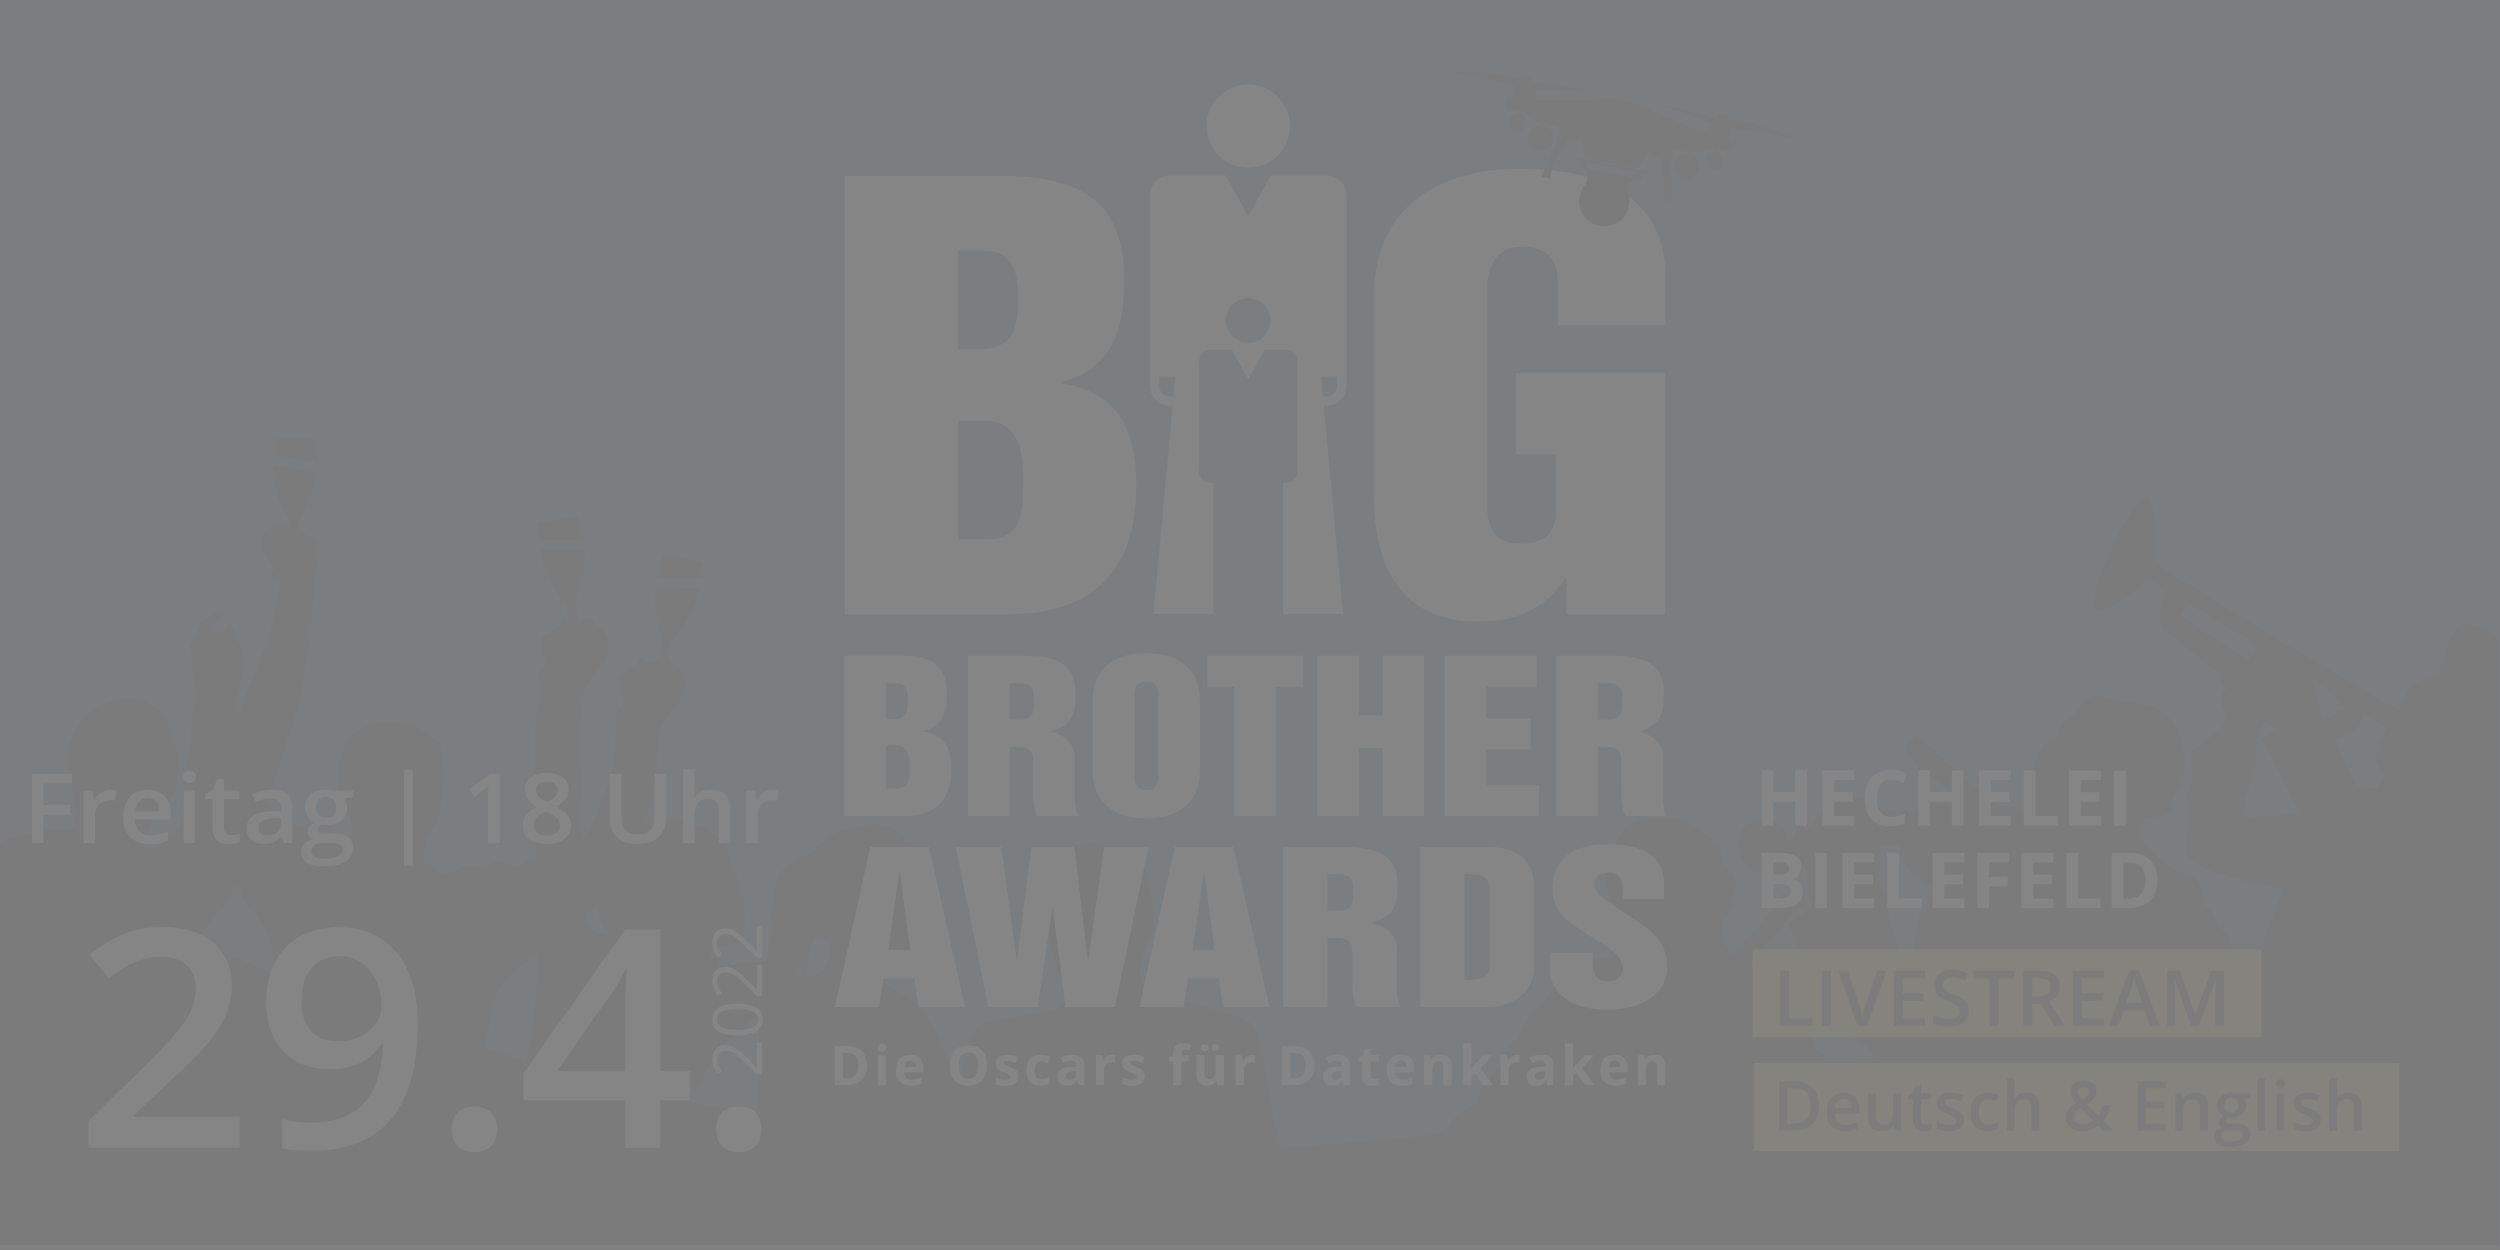 <?xml version="1.0" encoding="UTF-8" standalone="no"?>
<svg
   xmlns:dc="http://purl.org/dc/elements/1.1/"
   xmlns:cc="http://creativecommons.org/ns#"
   xmlns:rdf="http://www.w3.org/1999/02/22-rdf-syntax-ns#"
   xmlns:svg="http://www.w3.org/2000/svg"
   xmlns="http://www.w3.org/2000/svg"
   xmlns:sodipodi="http://sodipodi.sourceforge.net/DTD/sodipodi-0.dtd"
   xmlns:inkscape="http://www.inkscape.org/namespaces/inkscape"
   width="1280"
   height="640"
   viewBox="0 0 338.667 169.333"
   version="1.1"
   id="svg930"
   inkscape:version="1.0.2 (e86c870879, 2021-01-15)"
   sodipodi:docname="bba_banner.svg">
  <rect x="0" y="0" width="338.667" height="169.333" fill="#808080" stroke="none"/>
  <defs
     id="defs924">
    <clipPath
       clipPathUnits="userSpaceOnUse"
       id="clipPath104">
      <path
         d="m 148.499,570.891 h 556.173 v 586.142 H 148.499 Z"
         id="path102" />
    </clipPath>
    <clipPath
       clipPathUnits="userSpaceOnUse"
       id="clipPath192">
      <path
         d="m 552.649,1054.625 202.635,-39.388 15.257,78.488 -202.635,39.388 z"
         id="path190" />
    </clipPath>
    <clipPath
       clipPathUnits="userSpaceOnUse"
       id="clipPath310">
      <path
         d="M 0,0 H 841.89 V 1190.551 H 0 Z"
         id="path308" />
    </clipPath>
  </defs>
  <sodipodi:namedview
     id="base"
     pagecolor="#ffffff"
     bordercolor="#666666"
     borderopacity="1.0"
     inkscape:pageopacity="0.0"
     inkscape:pageshadow="2"
     inkscape:zoom="1.1273438"
     inkscape:cx="640"
     inkscape:cy="320"
     inkscape:document-units="mm"
     inkscape:current-layer="layer1"
     inkscape:document-rotation="0"
     showgrid="false"
     units="px"
     inkscape:window-width="1920"
     inkscape:window-height="1019"
     inkscape:window-x="0"
     inkscape:window-y="33"
     inkscape:window-maximized="1" />
  <g
     inkscape:label="Ebene 1"
     inkscape:groupmode="layer"
     id="layer1"
     style="opacity:0.04">
    <path
       d="M -1.935e-6,168.758 H 338.667 V -0.575 H -1.935e-6 Z"
       style="display:inline;fill:#024e9c;fill-opacity:1;fill-rule:nonzero;stroke:none;stroke-width:0.239"
       id="path12" />
    <g
       id="g2521"
       transform="matrix(0.853,0,0,0.853,4.054583e-7,-75.488)"
       style="display:inline">
      <path
         id="path24"
         style="fill:#000024;fill-opacity:1;fill-rule:nonzero;stroke:none;stroke-width:0.466"
         d="M 181.903,271.534 C 118.669,271.063 56.249,252.628 0.578,223.215 0.386,244.219 0.193,265.223 5.9999997e-7,286.227 H 396.875 v -58.641 c -69.115,23.921 -141.445,42.865 -214.972,43.948 z"
         sodipodi:nodetypes="cccccc" />
      <path
         id="path92"
         style="fill:#000024;fill-opacity:1;fill-rule:nonzero;stroke:none;stroke-width:0.467"
         d="m 43.603,158.132 c -0.132,0.819 -0.224,1.697 -0.272,2.614 l 6.986,1.298 c 0,-0.02 10e-4,-0.039 10e-4,-0.058 0.012,-1.344 -0.073,-2.626 -0.239,-3.794 z m -0.308,4.119 c 0.04,4.397 1.689,7.496 2.682,8.968 l -0.007,0.735 c -1.292,-0.47 -2.187,-0.283 -3.248,0.513 -1.734,1.257 -1.651,2.937 0.195,5.597 0.296,0.409 0.538,0.747 0.734,1.056 l -0.449,-0.004 -0.014,1.487 1.065,0.01 c 0.128,0.894 -0.077,2.066 -0.529,4.408 -0.454,2.743 -1.954,7.307 -3.535,10.807 -0.971,2.179 -1.856,4.564 -2.403,6.368 10e-4,-0.425 10e-4,-0.853 0.008,-1.254 0.037,-2.306 0.257,-4.033 0.66,-5.18 0.4,-0.955 0.511,-1.914 0.335,-2.878 -0.173,-1.156 -0.449,-1.93 -0.827,-2.321 -0.376,-0.582 -0.56,-1.067 -0.553,-1.451 0.006,-0.385 -0.085,-0.674 -0.274,-0.869 l -0.284,-0.293 0.004,-0.288 -0.288,-0.005 0.005,-0.288 -0.288,-0.004 -0.005,0.287 -0.586,0.567 c -0.003,0.193 -0.103,0.382 -0.298,0.572 l -0.298,0.572 0.005,-0.288 -0.289,-0.005 0.005,-0.288 -0.288,-0.005 -0.284,-0.293 -0.287,-0.005 0.009,-0.576 c 0.006,-0.384 0.202,-0.67 0.59,-0.856 0.39,-0.377 0.685,-0.758 0.883,-1.139 0.003,-0.194 -0.477,-0.2 -1.441,-0.024 -0.775,0.372 -1.358,0.747 -1.749,1.125 -0.393,0.571 -0.69,1.143 -0.893,1.716 -0.204,0.767 -0.502,1.338 -0.893,1.716 -0.387,0.186 -0.403,1.148 -0.047,2.883 -0.028,1.73 0.146,2.887 0.521,3.469 -0.009,0.577 -0.254,3.841 -0.736,9.793 -0.59,3.939 -1.077,7.233 -1.467,9.914 0.213,0.593 0.488,1.221 0.802,1.864 -2.534,3.487 -4.948,5.453 -6.16,4.878 -0.768,-0.384 -0.726,-0.814 0.46,-3.425 0.72,-1.664 1.594,-3.004 1.963,-2.968 0.43,0.042 1.213,-0.997 1.781,-2.366 0.867,-1.899 0.987,-3.127 0.693,-5.819 -0.707,-6.7 -5.035,-10.593 -10.088,-8.98 -3.575,1.073 -5.339,2.637 -6.841,5.961 -1.19,2.671 -1.238,3.162 -0.577,5.272 0.425,1.342 0.768,3.545 0.813,4.975 0.045,1.43 0.259,3.061 0.444,3.698 0.278,0.957 -0.071,0.874 -3.341,0.438 -0.004,-0.004 -7.626,1.747 -7.631,1.744 -0.496,0.61 -0.817,0.944 -1.052,1.147 v 63.307 H 32.369 c -0.863,-1.715 -1.621,-3.065 -2.147,-3.759 -0.768,-1.006 -2.179,-3.066 -3.083,-4.578 -1.729,-2.586 -1.716,-2.709 -0.535,-3.398 1.244,-0.684 1.275,-0.991 0.902,-5.427 -0.244,-2.564 -0.075,-9.983 0.365,-16.384 l 0.773,-11.697 4.45,-5.575 c 1.874,-2.292 3.192,-4.075 4.402,-6.341 l 0.128,0.132 0.288,0.006 0.549,1.738 c 0.75,1.166 1.315,1.945 1.693,2.334 0.381,0.2 1.131,1.365 2.25,3.498 1.115,2.325 1.819,6.375 2.11,12.147 0.288,5.965 0.227,9.809 -0.186,11.532 -0.412,1.724 -0.625,2.97 -0.637,3.739 -0.013,0.768 0.166,1.637 0.535,2.603 -0.019,1.154 -0.44,3.454 -1.265,6.902 -0.788,3.12 -2.128,7.305 -4.01,12.528 h 33.453 c 0.12,-4.574 0.383,-7.837 0.794,-9.732 0.619,-2.682 1.153,-5.941 1.6,-9.779 0.446,-3.838 0.673,-5.949 0.679,-6.333 0.394,-0.57 0.805,-2.198 1.232,-4.883 0.812,-2.679 1.33,-4.881 1.549,-6.608 0.221,-1.727 0.723,-3.065 1.507,-4.013 0.611,-0.885 2.462,-2.567 5.523,-5.029 -0.027,1.65 -0.067,4.155 -0.081,5.014 -0.028,1.766 -0.476,5.096 -1.34,9.991 -0.865,4.894 -1.712,8.807 -2.546,11.738 -0.832,2.932 -1.361,5.28 -1.586,7.042 -0.222,1.567 -0.737,3.031 -1.545,4.393 -0.807,1.361 -1.423,3.019 -1.847,4.976 -0.459,1.201 -0.847,2.266 -1.179,3.222 h 31.655 c -0.304,-1.395 -0.443,-2.896 -0.417,-4.503 0.038,-2.356 0.06,-3.73 0.067,-4.122 0.399,-0.385 0.616,-1.659 0.651,-3.818 0.035,-2.158 0.057,-3.532 0.067,-4.122 0.402,-0.581 0.811,-1.655 1.229,-3.219 0.414,-1.368 1.634,-3.9 3.657,-7.597 2.024,-3.697 3.527,-5.637 4.511,-5.817 0.989,-0.377 1.685,-0.954 2.09,-1.732 0.181,-0.431 0.853,-0.972 1.999,-1.619 -0.177,2.357 -0.326,5.953 -0.388,9.756 l -0.235,10.994 -2.191,6.619 c -1.071,3.051 -2.148,6.819 -2.692,9.181 h 6.434 c 0.08,-0.153 0.144,-0.279 0.226,-0.435 3.584,-6.887 4.849,-9.933 5.178,-12.474 0.525,-3.812 1.488,-6.111 1.504,-3.506 -0.014,0.867 0.253,2.261 0.644,3.077 0.503,1.108 0.495,1.629 -0.035,2.141 -0.411,0.399 -0.715,1.319 -0.726,2.013 -0.012,0.753 -0.381,2.078 -0.857,2.938 -0.423,0.764 -1.424,3.442 -2.409,6.246 h 68.611 c -0.028,-0.787 -0.018,-1.888 0.024,-3.356 0.147,-4.117 0.724,-4.511 1.417,-0.863 0.343,1.576 0.234,2.961 -0.235,4.219 h 9.345 c 0.026,-0.101 0.06,-0.223 0.074,-0.294 0.503,-2.669 -0.435,-11.7 -2.134,-20.686 -0.785,-4.167 -1.673,-8.793 -1.884,-10.339 -0.271,-1.558 -0.947,-3.317 -1.592,-3.88 -0.686,-0.694 -3.871,-1.796 -8.493,-2.918 -9.055,-2.269 -9.934,-2.938 -8.869,-7.26 0.37,-1.625 1.002,-3.327 1.42,-3.876 0.8,-0.917 0.775,-2.116 -0.188,-8.012 -0.365,-2.393 -0.857,-3.113 -2.919,-4.506 -2.622,-1.749 -5.438,-2.469 -7.661,-2.008 v 5.3e-4 c -2.802,0.54 -5.497,3.173 -6.309,6.16 -0.712,2.44 -0.636,3.711 0.604,8.466 0.797,3.102 1.875,6.381 2.454,7.307 1.999,3.391 0.691,4.338 -7.575,5.546 -6.79,1.045 -6.946,1.203 -8.328,8.541 -0.065,0.347 -0.136,0.693 -0.207,1.038 -0.202,-0.593 -0.536,-1.077 -1.06,-1.591 -0.8,-0.708 -1.587,-2.052 -1.747,-2.923 -0.536,-2.613 -3.705,-7.063 -5.6,-7.962 -2.356,-1.08 -3.783,-2.261 -3.769,-3.129 0.023,-1.388 1.908,-3.442 3.533,-3.762 2.265,-0.485 3.034,-1.514 3.198,-4.462 0.078,-1.33 0.391,-2.773 0.63,-3.174 0.296,-0.458 0.077,-1.215 -0.434,-1.801 -0.511,-0.587 -0.895,-1.925 -0.876,-3.082 0.032,-1.968 -2.051,-5.531 -4.338,-7.362 -2.515,-1.893 -9.946,-0.45 -12.192,2.407 -0.827,1.028 -1.882,1.879 -2.345,1.871 -1.446,-0.023 -3.559,1.737 -4.341,3.575 -0.423,1.035 -0.955,5.368 -1.257,9.645 -0.096,1.148 -0.2,2.271 -0.306,3.34 -0.993,0.136 -1.791,0.206 -2.352,0.197 l -0.001,0.001 c -1.766,-0.029 -2.849,0.149 -3.248,0.536 -0.392,-0.007 -0.687,-0.011 -0.883,-0.014 l -0.883,-0.015 0.005,-0.294 -0.294,-0.005 0.014,-0.883 -1.177,-0.019 0.028,-1.767 1.179,0.02 c 0.981,0.016 1.572,-0.073 1.772,-0.265 0.198,-0.193 0.691,-0.283 1.476,-0.272 0.589,0.011 0.902,-1.164 0.941,-3.518 0.035,-2.159 -0.322,-4.325 -1.073,-6.497 -0.747,-2.369 -1.502,-4.245 -2.264,-5.631 -1.157,-1.394 -2.416,-2.395 -3.781,-3.007 -1.56,-0.614 -3.224,-0.936 -4.991,-0.965 -1.622,-0.026 -2.915,0.289 -3.885,0.937 0.882,-3.06 1.529,-6.235 2.052,-9.449 0.038,-3.389 0.211,-5.351 0.524,-5.853 v -5.3e-4 c 0.403,-1.147 1.095,-2.29 2.074,-3.428 1.173,-1.133 1.769,-2.374 1.791,-3.719 0.022,-1.346 -0.349,-2.218 -1.111,-2.614 -0.571,-0.392 -0.949,-0.785 -1.135,-1.171 -0.083,-0.174 -0.208,-0.307 -0.37,-0.405 l 0.551,-2.854 c 1.271,-1.249 3.512,-3.971 4.429,-8.289 l -7.088,-0.115 c -0.387,3.756 0.548,6.645 1.193,8.122 l -0.614,3.179 c -0.135,0.085 -0.271,0.193 -0.407,0.325 -0.391,0.377 -0.777,0.468 -1.158,0.269 -0.381,-0.199 -0.762,-0.397 -1.144,-0.595 -0.382,-0.199 -0.577,-0.008 -0.586,0.568 -0.198,0.38 -0.492,0.664 -0.879,0.85 -0.191,-0.002 -0.386,0.09 -0.581,0.279 -0.004,0.193 -0.295,0.38 -0.875,0.562 -0.58,0.184 -0.877,0.756 -0.893,1.717 0.176,0.964 0.357,1.64 0.544,2.027 0.188,0.196 0.28,0.486 0.274,0.87 -0.202,0.574 -0.399,0.859 -0.591,0.856 -0.388,0.186 -0.598,1.336 -0.632,3.451 -0.035,2.113 -0.162,4.035 -0.382,5.761 -0.217,1.535 -0.826,3.448 -1.824,5.739 -1.001,2.483 -1.897,4.296 -2.683,5.437 -0.089,0.107 -0.178,0.21 -0.266,0.31 -0.054,-1.546 -0.08,-2.335 -0.145,-4.165 -0.402,-11.59 -0.3,-17.871 0.305,-18.843 0.412,-1.17 1.119,-2.338 2.118,-3.499 1.197,-1.158 1.807,-2.426 1.829,-3.799 0.023,-1.374 -0.356,-2.263 -1.134,-2.668 -0.583,-0.401 -0.97,-0.802 -1.16,-1.197 -0.19,-0.397 -0.579,-0.598 -1.168,-0.608 -0.392,-0.007 -0.788,0.184 -1.188,0.57 -0.049,0.047 -0.097,0.089 -0.146,0.128 l -0.521,-3.265 c 0.707,-1.486 1.758,-4.404 1.487,-8.251 l -7.239,-0.117 c 0.793,4.438 2.99,7.29 4.245,8.607 l 0.462,2.897 c -0.213,-0.111 -0.426,-0.221 -0.639,-0.332 -0.39,-0.203 -0.589,-0.01 -0.598,0.58 -0.203,0.389 -0.502,0.678 -0.897,0.868 -0.196,-0.003 -0.395,0.092 -0.594,0.285 -0.003,0.197 -0.302,0.388 -0.894,0.574 -0.592,0.188 -0.896,0.772 -0.911,1.752 0.181,0.985 0.365,1.675 0.555,2.071 0.192,0.199 0.286,0.495 0.28,0.888 -0.206,0.586 -0.407,0.876 -0.604,0.874 -0.395,0.19 -0.61,1.364 -0.645,3.524 -0.035,2.159 -0.165,4.12 -0.39,5.882 -0.139,0.986 0.141,16.646 0.209,20.331 -0.687,0.257 -1.243,0.517 -1.649,0.778 -0.781,0.756 -1.553,0.936 -2.315,0.54 -0.956,-0.4 -1.721,-0.606 -2.298,-0.614 -0.384,-0.006 -0.772,0.179 -1.163,0.559 -0.391,0.377 -0.874,0.562 -1.451,0.553 -0.57,-0.395 -1.338,-0.503 -2.302,-0.328 -0.965,0.178 -1.642,0.455 -2.033,0.833 -0.391,0.379 -0.873,0.468 -1.446,0.265 -0.577,-0.009 -1.055,-0.21 -1.432,-0.601 -0.189,-0.196 -0.378,-0.391 -0.568,-0.585 l -0.572,-0.298 -0.577,-0.009 0.028,-1.729 c 0.021,-1.347 0.624,-2.875 1.805,-4.587 0.794,-1.524 1.215,-3.825 1.264,-6.901 0.05,-3.075 -0.207,-5.002 -0.771,-5.779 -0.565,-0.778 -1.513,-1.563 -2.846,-2.352 -1.333,-0.791 -2.96,-1.204 -4.882,-1.235 -1.73,-0.027 -3.274,0.333 -4.632,1.08 -1.169,0.943 -1.95,1.699 -2.344,2.27 -0.398,0.761 -0.8,1.909 -1.209,3.44 -0.028,1.73 -0.05,3.076 -0.065,4.037 -0.013,0.768 0.071,1.539 0.251,2.311 0.18,0.772 0.462,1.161 0.847,1.167 0.384,0.007 0.664,0.587 0.837,1.743 0.177,0.965 0.262,1.64 0.256,2.024 l -0.009,0.576 0.274,0.87 -0.01,0.576 -1.436,-0.312 c -1.15,-0.211 -1.915,-0.512 -2.293,-0.902 -0.57,-0.394 -1.523,-0.89 -2.859,-1.488 -1.528,-0.602 -2.676,-1.004 -3.441,-1.209 -0.766,-0.205 -1.431,-0.697 -1.994,-1.474 -0.523,-0.54 -1.095,-1.08 -1.709,-1.622 0.482,-1.497 0.998,-3.127 1.568,-4.953 0.987,-3.125 2.401,-7.448 3.108,-9.61 0.878,-2.641 1.672,-7.582 2.435,-15.376 l 1.129,-11.539 -2.335,-1.467 c -0.32,-0.203 -0.618,-0.381 -0.9,-0.542 l 0.013,-1.431 c 0.922,-1.314 2.406,-3.95 2.772,-7.691 z m 297.591,5.395 c -1.001,-0.091 -2.523,1.854 -4.572,5.828 h -0.003 c -0.113,0.175 -0.222,0.362 -0.327,0.562 -0.076,0.175 -0.147,0.347 -0.211,0.516 l -0.003,-5.1e-4 c -0.091,0.189 -0.185,0.378 -0.279,0.574 -1.277,2.746 -2.171,5.114 -2.683,7.104 -0.442,1.724 -0.394,2.753 0.141,3.091 0.105,0.083 0.237,0.129 0.397,0.144 0.968,0.087 2.977,-1.05 6.026,-3.413 l 1.845,-1.426 c 0.288,0.11 0.58,0.244 0.881,0.398 0.623,0.388 1.255,0.781 1.894,1.177 -0.302,0.46 -0.561,1.115 -0.786,1.969 -0.385,1.792 -0.315,3.2 0.213,4.231 l 0.004,5.2e-4 1.943,1.538 0.032,0.028 0.762,0.604 0.438,0.344 4.257,3.378 h 0.004 c 0.309,0.22 0.56,0.393 0.747,0.522 0.345,0.237 0.734,0.503 1.167,0.798 l -0.005,-5.2e-4 c -0.038,0.035 -0.072,0.074 -0.103,0.109 l 0.043,0.039 c -0.019,-0.006 -0.039,-0.011 -0.06,-0.016 l -0.004,-0.001 c -0.241,0.304 -0.253,0.642 -0.035,1.019 0.136,0.278 0.496,0.653 1.084,1.125 l -0.003,-5.2e-4 c -0.257,0.124 -0.455,0.293 -0.591,0.5 -0.275,0.385 -0.41,0.88 -0.406,1.482 0.011,0.267 0.052,0.515 0.118,0.752 0.408,1.069 0.601,1.646 0.58,1.734 0.062,0.342 0.008,0.676 -0.165,1.011 -0.178,0.343 -0.484,0.712 -0.915,1.103 l -0.765,0.649 -2.121,1.656 -0.004,-0.001 c -0.222,0.1 -0.432,0.223 -0.561,0.334 -0.133,0.111 -0.225,0.204 -0.298,0.341 h -0.003 c -0.294,0.246 -0.493,0.501 -0.594,0.772 -0.076,0.193 -0.115,0.451 -0.112,0.777 l 0.201,2.208 c 0.02,0.464 0.01,0.9 -0.038,1.312 -0.037,0.329 -0.107,0.676 -0.209,1.041 l -0.69,2.138 c -0.063,0.232 -0.096,0.454 -0.104,0.656 -0.027,0.452 0.201,0.72 0.676,0.808 -0.034,0.298 -0.069,0.649 -0.108,1.051 -0.572,5.758 -0.552,5.973 0.415,6.768 1.343,1.093 2.338,1.585 4.466,2.227 0.568,0.184 1.295,0.425 1.601,0.558 0.32,0.137 0.722,0.253 0.909,0.271 0.169,0.015 0.652,0.136 1.038,0.279 1.021,0.357 3.359,0.886 4.964,1.139 l 1.353,0.202 -0.146,0.732 c -0.09,0.404 -0.204,0.782 -0.276,0.852 -0.073,0.074 -0.194,0.399 -0.279,0.723 -0.082,0.326 -0.204,0.634 -0.262,0.708 -0.059,0.062 -0.203,0.45 -0.315,0.839 -0.517,1.752 -0.68,2.202 -0.77,2.195 -0.053,-0.006 -0.176,0.319 -0.253,0.711 -0.087,0.392 -0.212,0.755 -0.28,0.786 -0.074,0.035 -0.137,0.163 -0.148,0.281 -0.024,0.117 -0.159,0.454 -0.332,0.728 -0.171,0.278 -0.306,0.612 -0.331,0.73 -0.012,0.135 -0.086,0.233 -0.152,0.228 -0.081,-0.008 -0.138,0.054 -0.145,0.133 -0.015,0.16 -0.417,0.897 -1.278,2.338 -0.131,0.221 -0.276,0.471 -0.417,0.713 -0.361,-1.605 -1.216,-2.716 -2.527,-3.37 -0.042,-0.864 -0.616,-1.195 -0.543,-2.173 -1.345,-0.559 -1.695,-2.11 -2.447,-3.261 0.04,-0.764 -0.665,-0.783 -1.359,-0.814 -0.074,-2.567 -0.369,-3.243 -1.358,-4.893 -3.964,-0.748 -6.108,-3.313 -8.424,-5.707 0.111,-1.159 -0.264,-2.799 0.272,-3.532 1.614,-0.287 3.367,-0.438 4.347,-1.359 -0.095,-1.997 0.711,-3.095 1.631,-4.076 0.796,-4.473 0.44,-8.391 -2.445,-11.143 -1.534,-1.464 -3.527,-1.888 -6.793,-2.174 -1.982,-0.172 -3.785,-0.961 -4.62,-0.815 -2.429,0.426 -2.854,3.431 -5.164,4.077 -0.082,0.823 -0.84,0.972 -0.543,2.175 -4.239,1.183 -3.62,6.442 -5.435,9.511 -0.351,1.347 0.659,1.334 0.544,2.445 -1.573,0.678 -2.549,-1.379 -4.892,-0.815 -4.604,-3.366 -8.387,-7.556 -12.772,-11.142 -0.938,0.522 -1.614,1.502 -1.631,2.174 -0.038,1.573 2.369,2.278 1.902,3.531 0.565,-0.588 0.878,0.033 1.359,0.272 1.889,1.554 3.732,3.152 5.434,4.892 -1.909,0.166 -3.49,-0.228 -5.162,0 -0.671,0.093 -1.227,0.673 -1.903,0.816 -1.284,0.27 -4.198,0.453 -4.891,0.271 -1.117,-0.293 -1.495,-1.467 -2.446,-1.903 -1.367,-0.624 -2.603,0.099 -3.805,-0.814 -2.376,1.338 -4.565,2.861 -5.707,5.435 -0.762,-0.048 0.037,-1.865 -1.63,-1.631 -2.306,1.087 0.369,2.484 -1.903,3.805 -0.664,-5.093 -7.828,-4.282 -8.152,0 -0.294,3.889 4.246,6.49 7.065,4.89 0.41,0.374 1.573,1.252 2.718,0.544 1.24,-0.034 0.146,-1.542 0,-1.903 2.222,0.586 0.697,4.919 2.173,6.25 -0.908,1.449 -2.455,2.255 -3.804,3.263 0.037,1.32 1.194,1.522 0.816,3.259 0.664,0.515 1.315,1.039 2.174,1.359 2.198,4.506 4.618,8.787 6.521,13.588 1.707,0.558 3.262,1.266 4.076,2.717 -0.735,2.164 -2.849,2.947 -3.804,4.891 1.815,4.515 -4.83,7.189 -4.891,11.414 -0.042,2.942 2.627,5.643 4.076,8.151 -0.302,2.322 1.363,3.73 2.069,5.673 h 74.322 c 0.186,-0.567 0.358,-1.142 0.511,-1.727 l 0.259,-0.697 c 0.169,-0.409 0.41,-0.947 0.721,-1.611 1.65,-3.416 2.64,-5.5 2.969,-6.254 0.643,-1.418 1.142,-2.62 1.497,-3.604 0.042,-0.116 0.079,-0.227 0.118,-0.337 h 0.003 c 0.203,0.158 0.381,0.287 0.45,0.332 0.099,0.061 0.44,0.277 0.742,0.493 0.3,0.213 0.629,0.389 0.711,0.396 0.172,0.015 0.403,-0.804 0.514,-1.874 0.034,-0.369 0.123,-0.786 0.193,-0.927 0.046,-0.101 0.079,-0.151 0.104,-0.149 0.031,0.003 0.047,0.099 0.068,0.298 0.017,0.228 0.092,0.885 0.161,1.479 0.065,0.594 0.14,1.241 0.164,1.442 0.027,0.247 0.113,0.374 0.37,0.397 0.222,0.02 0.57,-0.036 1.113,-0.159 0.464,-0.105 0.96,-0.179 1.095,-0.168 0.132,0.012 0.269,-0.027 0.327,-0.089 0.044,-0.064 0.279,-0.149 0.524,-0.18 0.685,-0.084 2.177,-0.672 2.556,-1.008 0.347,-0.316 0.349,-0.343 0.408,-2.045 0.047,-0.94 0.028,-1.781 -0.031,-1.866 -0.059,-0.086 -0.113,-0.532 -0.123,-1.012 0.004,-0.479 -0.048,-0.934 -0.095,-1.006 -0.045,-0.084 -0.091,-0.624 -0.076,-1.207 -0.003,-0.588 -0.027,-1.334 -0.063,-1.671 -0.05,-0.34 -0.024,-1.828 0.03,-3.331 0.14,-3.171 0.142,-5.542 0.003,-5.929 -0.129,-0.358 -0.178,-2.468 -0.099,-4.088 0.035,-0.689 0.027,-1.502 -0.012,-1.798 -0.087,-0.673 0.144,-1.293 0.692,-1.911 0.237,-0.269 0.437,-0.574 0.444,-0.667 0.009,-0.09 0.058,-0.166 0.109,-0.161 0.066,0.005 0.271,-0.203 0.483,-0.464 0.208,-0.247 0.444,-0.505 0.543,-0.549 0.095,-0.047 0.185,-0.157 0.193,-0.237 0.007,-0.08 0.171,-0.265 0.37,-0.418 0.203,-0.157 0.366,-0.327 0.372,-0.393 0.005,-0.066 0.137,-0.215 0.296,-0.334 0.157,-0.119 0.291,-0.292 0.302,-0.4 0.008,-0.093 0.054,-0.167 0.109,-0.161 0.065,0.006 0.27,-0.204 0.479,-0.465 0.212,-0.246 0.404,-0.485 0.449,-0.519 0.114,-0.098 0.432,-0.521 0.638,-0.876 0.109,-0.177 0.258,-0.376 0.346,-0.449 0.072,-0.073 0.285,-0.335 0.452,-0.585 0.169,-0.251 0.349,-0.462 0.401,-0.457 0.067,0.005 0.113,-0.057 0.121,-0.137 0.014,-0.157 1.067,-1.636 1.234,-1.74 0.046,-0.038 0.15,-0.2 0.223,-0.382 0.069,-0.179 0.164,-0.343 0.219,-0.379 0.142,-0.093 0.787,-1.21 0.803,-1.38 0.008,-0.08 0.068,-0.141 0.145,-0.134 0.066,0.006 0.139,-0.069 0.147,-0.162 0.02,-0.075 0.159,-0.384 0.329,-0.662 0.172,-0.275 0.306,-0.608 0.332,-0.743 0.011,-0.119 0.072,-0.218 0.138,-0.212 0.068,0.007 0.183,-0.239 0.264,-0.55 0.078,-0.3 0.201,-0.608 0.259,-0.669 0.059,-0.076 0.176,-0.331 0.251,-0.578 0.078,-0.246 0.193,-0.516 0.252,-0.576 0.062,-0.075 0.18,-0.369 0.263,-0.669 0.08,-0.315 0.185,-0.586 0.255,-0.617 0.055,-0.034 0.179,-0.358 0.262,-0.709 0.059,-0.247 0.137,-0.474 0.198,-0.604 v -38.383 c -0.072,-0.075 -0.143,-0.15 -0.213,-0.219 h -0.003 c -0.723,-0.705 -1.629,-1.29 -2.231,-1.452 -0.272,-0.077 -0.567,-0.185 -0.669,-0.26 -0.129,-0.088 -0.302,-0.142 -0.514,-0.161 -0.052,-0.005 -0.103,-0.01 -0.159,-0.008 -0.404,-0.19 -0.779,-0.297 -1.125,-0.328 -0.671,-0.06 -1.244,0.168 -1.72,0.688 -0.398,0.384 -0.889,1.25 -1.475,2.603 -0.293,0.66 -0.705,1.728 -1.24,3.205 -0.097,0.257 -0.139,0.503 -0.126,0.739 0,0.196 0.076,0.51 0.227,0.94 -2.422,0.636 -3.637,1.004 -3.65,1.109 -0.783,0.352 -1.422,0.995 -1.916,1.933 -0.159,0.287 -0.342,0.686 -0.555,1.206 -0.185,0.494 -0.359,0.94 -0.51,1.342 l -21.897,-12.908 -0.175,-0.149 -0.016,-0.012 -0.513,-0.329 c -0.029,-0.02 -0.056,-0.036 -0.079,-0.056 l 0.004,0.001 -13.378,-8.259 c -0.01,-0.012 -0.019,-0.02 -0.036,-0.021 l -0.236,-0.144 c -0.025,-0.033 -0.058,-0.061 -0.103,-0.066 l -0.16,-0.097 c 0,-0.004 0,-0.008 0,-0.011 0.059,-0.117 0.058,-0.167 -0.03,-0.174 -0.035,-0.002 -0.084,0.004 -0.155,0.011 -0.025,0.009 -0.05,0.013 -0.075,0.014 l -0.124,-0.078 -0.003,-5.3e-4 c 0.04,-0.059 -0.023,-0.114 -0.14,-0.124 -0.118,-0.011 -0.163,-0.085 -0.119,-0.147 0.049,-0.073 0,-0.133 -0.106,-0.143 l -0.278,-0.025 c -0.017,-0.001 -0.028,0.004 -0.037,0.017 l -0.858,-0.528 0.017,-0.041 c 0.173,-6.2 -0.263,-9.64 -1.303,-10.318 l -0.007,-0.004 c -0.097,-0.054 -0.194,-0.087 -0.303,-0.097 z m -249.113,2.839 -6.557,1.047 c 0.007,0.85 0.065,1.754 0.172,2.689 l 7.286,0.118 c -0.004,-0.02 -0.006,-0.04 -0.009,-0.059 -0.218,-1.362 -0.524,-2.642 -0.892,-3.795 z m 13.522,6.019 c -0.397,1.116 -0.737,2.361 -0.993,3.686 -0.003,0.02 -0.006,0.038 -0.01,0.058 l 7.134,0.115 c 0.136,-0.91 0.22,-1.793 0.253,-2.625 z m 242.385,7.967 h 0.004 c 3.319,2.027 6.87,4.165 10.655,6.412 h -0.003 l -0.344,0.606 0.109,0.101 -0.925,1.543 -0.057,0.096 -0.004,0.011 c -0.008,-0.033 -0.352,-0.253 -1.028,-0.667 -0.869,-0.484 -1.539,-0.862 -1.996,-1.145 v 0 l -1.469,-0.947 -1.106,-0.712 -1.692,-1.02 -0.359,-0.284 -0.709,-0.491 c -0.064,-0.066 -0.087,-0.109 -0.071,-0.14 -0.003,-0.025 0.059,-0.044 0.186,-0.06 -0.82,-0.553 -1.644,-1.115 -2.464,-1.678 l -0.005,-5.2e-4 c 0.042,-0.063 0.091,-0.153 0.138,-0.246 0.554,-0.513 0.934,-0.972 1.141,-1.38 z m 19.378,11.741 h 0.003 c 0.917,0.625 1.794,1.222 2.638,1.791 0.533,0.684 1.353,1.679 2.457,2.973 h -0.004 c -0.68,0.338 -1.66,0.959 -2.933,1.856 -0.042,-0.113 -0.084,-0.236 -0.128,-0.366 -0.054,-0.138 -0.12,-0.283 -0.192,-0.433 -0.055,-0.114 -0.13,-0.261 -0.229,-0.444 -0.246,-0.855 -0.493,-1.57 -0.738,-2.141 -0.007,-0.322 0,-0.578 0.011,-0.772 -0.003,-0.094 -0.016,-0.18 -0.037,-0.248 -0.005,-0.032 -0.045,-0.127 -0.125,-0.284 -0.174,-0.295 -0.362,-0.652 -0.562,-1.065 -0.035,-0.08 -0.062,-0.163 -0.078,-0.252 -0.031,-0.317 -0.058,-0.523 -0.082,-0.616 z m 8.09,5.409 c 1.471,0.958 2.761,1.781 3.882,2.473 l -0.004,-5.2e-4 -0.378,0.707 -0.634,1.256 c -0.035,0.031 -0.191,0.441 -0.471,1.228 -0.025,0.077 -0.05,0.167 -0.075,0.276 -0.077,0.36 -0.114,0.543 -0.118,0.542 v -0.003 l -0.13,0.432 c -0.012,0.054 -0.019,0.103 -0.023,0.149 -0.012,0.195 -0.009,0.328 0.003,0.395 0.052,0.229 0.085,0.403 0.102,0.524 0.01,0.046 0.027,0.093 0.058,0.141 0.205,0.285 0.374,0.542 0.504,0.774 0.098,0.117 0.175,0.219 0.229,0.297 0.129,0.228 0.216,0.362 0.254,0.407 l 0.455,0.451 c -0.05,0.051 -0.1,0.11 -0.151,0.165 h -0.003 c -0.077,0.042 -0.159,0.122 -0.238,0.24 -0.029,0.043 -0.051,0.09 -0.071,0.137 -0.163,0.214 -0.317,0.437 -0.456,0.67 -0.166,0.279 -0.31,0.549 -0.433,0.807 -0.125,-0.015 -0.261,-0.027 -0.395,-0.043 -0.08,-0.01 -0.162,-0.022 -0.246,-0.03 -0.552,-0.05 -1.105,-0.022 -1.527,0.055 -0.367,0.075 -0.563,0.114 -0.684,0.103 -0.052,-0.004 -0.09,-0.019 -0.12,-0.038 h -0.003 l -3.658,-7.903 h -0.004 c 0.241,-0.08 0.47,-0.158 0.69,-0.239 l -0.003,-0.001 c 0.12,-0.017 0.241,-0.048 0.357,-0.089 0.132,-0.052 0.281,-0.129 0.437,-0.224 0.655,-0.284 1.196,-0.581 1.623,-0.889 0.901,-0.66 1.332,-1.44 1.287,-2.344 -0.008,-0.14 -0.027,-0.282 -0.056,-0.425 z m -15.28,1.504 c 0.174,0.088 0.355,0.203 0.547,0.333 0.42,0.31 0.807,0.59 1.169,0.847 -0.195,0.098 -0.341,0.171 -0.405,0.208 -0.153,0.08 -0.45,0.253 -0.648,0.407 -0.105,0.068 -0.224,0.148 -0.336,0.221 h -0.003 c -0.015,0.002 -0.025,0.005 -0.039,0.007 -0.054,0.009 -0.104,0.025 -0.157,0.055 l -0.268,0.225 -0.182,0.074 -0.396,0.327 2.881,5.651 h -0.003 c 0.01,0.032 0.022,0.064 0.033,0.094 0.154,0.398 0.309,0.734 0.36,0.739 0.018,0.001 0.031,0.006 0.045,0.018 h -0.004 l 0.051,0.098 c 0,0.022 0.003,0.043 0,0.064 -0.014,0.159 0.088,0.343 0.555,1.036 0.008,0.004 0.011,0.012 0.015,0.016 l -0.004,-5.2e-4 0.083,0.161 -0.003,-5.2e-4 c 0.039,0.101 0.07,0.227 0.092,0.334 0.025,0.191 0.102,0.356 0.168,0.362 0.065,0.006 0.114,0.091 0.106,0.17 -0.008,0.094 0.153,0.359 0.345,0.59 0.031,0.041 0.066,0.083 0.097,0.125 l 1.037,2.038 h -0.003 c 0,0.025 0.003,0.049 0,0.07 l -0.003,5.2e-4 c -0.029,0.319 -0.073,0.342 -0.613,0.294 -0.331,-0.03 -0.627,-0.004 -0.684,0.058 -0.048,0.063 -0.424,0.123 -0.852,0.137 -0.413,0.001 -0.962,0.046 -1.21,0.104 -0.246,0.059 -0.889,0.12 -1.41,0.125 -0.533,0.018 -1.497,0.051 -2.137,0.074 -0.475,0.027 -0.904,0.027 -1.114,0.008 -0.016,-0.001 -0.029,-0.002 -0.043,-0.004 h -0.004 l -0.155,-0.498 h -0.003 c -0.015,-0.151 -0.03,-0.328 -0.047,-0.508 -0.02,-0.509 -0.124,-1.093 -0.229,-1.301 -0.121,-0.277 -0.135,-0.411 -0.018,-0.533 0.089,-0.087 0.224,-0.379 0.3,-0.652 0.076,-0.262 0.19,-0.476 0.256,-0.47 0.052,0.004 0.17,-0.265 0.254,-0.617 0.07,-0.34 0.194,-0.676 0.253,-0.737 0.161,-0.16 0.61,-2.317 0.67,-3.14 0.019,-0.369 0.113,-0.987 0.204,-1.381 0.117,-0.549 0.11,-0.788 -0.031,-0.999 -0.021,-0.041 -0.043,-0.071 -0.061,-0.1 0.043,-0.36 0.084,-0.662 0.118,-0.903 0.112,-0.334 0.233,-0.668 0.364,-0.999 h -0.003 c 0.048,-0.076 0.096,-0.173 0.107,-0.253 h -0.003 c 0.017,-0.037 0.031,-0.077 0.049,-0.118 l 0.224,-0.81 c 0.134,-0.414 0.218,-0.679 0.253,-0.791 l -0.004,-0.001 c 0.047,-0.041 0.104,-0.067 0.175,-0.074 0.132,-0.021 0.219,-0.089 0.258,-0.18 z m -94.813,15.153 c -2.873,7.8e-4 -5.39,0.236 -6.963,1.808 -0.894,0.894 -2.903,5.444 -3.08,6.674 -0.477,3.319 1.46,5.112 2.053,6.931 0.811,2.486 1.233,4.414 2.31,5.903 -2.457,0.861 -3.923,0.968 -6.417,1.283 -5.383,0.683 -6.002,6.331 -10.011,8.472 -0.516,1.623 -1.633,2.644 -2.053,4.362 -0.807,-0.12 -0.679,0.691 -1.285,0.771 -0.67,4.122 -4.565,5.019 -5.133,9.241 -3.523,1.656 -6.571,4.683 -6.16,8.984 0.059,0.608 0.709,1.381 1.026,2.31 0.286,0.84 0.244,1.829 0.514,2.565 1.093,2.987 3.287,5.356 2.917,8.645 h 47.707 c 0.394,-1.206 0.746,-2.377 0.97,-3.511 0.634,-3.208 0.189,-6.965 -0.513,-9.755 1.782,-2.324 3.505,-4.707 6.417,-5.902 -0.449,-1.37 -1.03,-4.687 -0.257,-5.647 3.091,5.418 9.832,-1.976 4.106,-4.364 -1.212,-0.221 -1.312,1.582 -2.053,1.027 -0.843,-0.917 1.017,-0.69 0.514,-2.054 -2.694,-1.543 -0.711,-4.977 -3.081,-6.417 -1.105,-0.116 -1.815,1.076 -2.565,0.513 -0.89,-3.731 -2.985,-6.256 -6.163,-7.7 1.742,-3.736 5.018,-5.937 7.188,-9.241 0.873,-0.497 2.124,-0.613 1.797,-2.311 -1.304,-0.445 -2.546,0.201 -3.85,-0.512 -1.922,3.897 -5.06,6.576 -7.7,9.753 -1.263,-1.209 -2.132,-3.071 -1.796,-5.133 0.214,-1.341 1.62,-1.762 1.796,-2.822 0.332,-1.473 0.474,-2.976 0.257,-4.364 -0.449,-0.665 -1.032,-1.194 -1.799,-1.541 0.082,-1.397 -0.707,-1.353 -0.255,-2.566 -1.492,-2.703 -4.406,-3.981 -7.188,-5.391 -0.423,-0.006 -0.841,-0.011 -1.252,-0.011 z m 35.896,4.388 c 0.144,-0.002 0.303,5.2e-4 0.482,0.01 0.896,3.088 2.266,5.704 5.435,6.521 0.119,1.921 -1.593,3.201 -2.174,4.891 -0.658,1.918 -0.225,4.105 -1.359,5.98 -0.795,-0.071 -0.834,0.613 -1.63,0.543 -0.613,-3.554 -1.926,-6.407 -2.174,-10.326 -0.256,-0.831 -1.322,-0.851 -1.359,-1.901 0.727,-2.242 0.084,-3.001 0.543,-5.707 0.969,0.251 1.227,0.004 2.235,-0.01 z m -205.721,9.449 c -0.178,0.732 -0.223,1.307 -0.126,1.72 0.18,0.985 0.368,1.48 0.565,1.483 l -0.005,0.294 0.294,0.005 -0.005,0.294 0.29,0.3 0.289,0.3 -0.005,0.293 -2.061,-0.033 0.005,-0.294 -0.295,-0.005 0.005,-0.295 -0.294,-0.004 0.005,-0.296 -0.295,-0.004 0.005,-0.295 -0.58,-0.598 c 0.002,-0.084 -0.011,-0.547 -0.029,-1.134 z m 34.64,5.107 c 0.191,0.02 0.425,0.122 0.726,0.271 1.436,0.66 1.647,1.937 0.57,4.119 -0.599,1.263 -2.529,2.505 -3.099,1.917 -0.114,-0.059 0.142,-1.617 0.519,-3.405 0.514,-2.293 0.71,-2.962 1.284,-2.902 z m -2.876,4.669 c 0.116,0.002 0.225,0.409 0.217,0.872 -0.008,0.463 -0.246,0.863 -0.593,0.858 -0.29,-0.004 -0.398,-0.412 -0.217,-0.872 0.239,-0.459 0.478,-0.861 0.593,-0.859 z m 216.283,16.111 c 0.921,0.806 2.657,2.228 2.445,3.261 0.84,0.426 1.832,0.593 2.888,0.848 0.011,0.08 0.036,0.13 0.077,0.134 0.066,0.006 0.156,0.176 0.19,0.378 0.024,0.2 0.147,0.453 0.258,0.555 0.368,0.355 1.193,0.813 1.495,0.841 0.291,0.026 0.288,0.053 0.14,0.97 -0.086,0.528 -0.257,1.073 -0.36,1.21 -0.182,0.235 -0.287,0.507 -0.825,2.057 -0.126,0.348 -0.297,0.761 -0.361,0.9 -0.043,0.075 -0.087,0.231 -0.129,0.426 -1.392,3.368 -2.615,6.393 -3.685,9.112 -0.163,-1.211 -0.614,-2.687 -1.047,-4.115 -0.824,-2.717 -2.138,-5.034 -2.445,-7.61 -0.38,-3.172 0.985,-5.518 1.359,-8.967 z m 35.239,12.712 c 0.043,0.004 0.096,0.072 0.117,0.183 0.036,0.111 0.049,0.161 0.028,0.159 -0.017,-0.003 -0.049,-0.032 -0.1,-0.085 -0.086,-0.103 -0.114,-0.209 -0.073,-0.248 0.011,-0.007 0.019,-0.009 0.029,-0.009 z" />
    </g>
    <g
       aria-label="Die Oscars für Datenkraken"
       id="text96"
       style="font-variant:normal;font-weight:bold;font-stretch:normal;font-size:7.411px;font-family:'Open Sans';-inkscape-font-specification:OpenSans-Bold;writing-mode:lr-tb;display:inline;fill:#ffffff;fill-opacity:1;fill-rule:nonzero;stroke:none;stroke-width:0.227">
      <path
         d="m 117.458,144.308 q 0,1.306 -0.745,2.001 -0.742,0.695 -2.146,0.695 h -1.498 v -5.291 h 1.661 q 1.296,0 2.012,0.684 0.717,0.684 0.717,1.911 z m -1.165,0.029 q 0,-1.704 -1.505,-1.704 h -0.597 v 3.445 h 0.481 q 1.621,0 1.621,-1.741 z"
         style="stroke-width:0.227"
         id="path380" />
      <path
         d="m 118.864,141.912 q 0,-0.539 0.601,-0.539 0.601,0 0.601,0.539 0,0.257 -0.152,0.402 -0.148,0.141 -0.449,0.141 -0.601,0 -0.601,-0.543 z m 1.151,5.092 h -1.104 v -4.046 h 1.104 z"
         style="stroke-width:0.227"
         id="path382" />
      <path
         d="m 123.291,143.667 q -0.351,0 -0.55,0.224 -0.199,0.221 -0.228,0.63 h 1.549 q -0.007,-0.409 -0.214,-0.63 -0.206,-0.224 -0.557,-0.224 z m 0.156,3.409 q -0.977,0 -1.527,-0.539 -0.55,-0.539 -0.55,-1.527 0,-1.017 0.507,-1.571 0.51,-0.557 1.408,-0.557 0.858,0 1.335,0.489 0.478,0.489 0.478,1.35 v 0.536 h -2.609 q 0.018,0.47 0.279,0.735 0.261,0.264 0.731,0.264 0.365,0 0.691,-0.076 0.326,-0.076 0.68,-0.242 v 0.854 q -0.29,0.145 -0.619,0.214 -0.329,0.072 -0.803,0.072 z"
         style="stroke-width:0.227"
         id="path384" />
      <path
         d="m 133.702,144.351 q 0,1.314 -0.651,2.019 -0.651,0.706 -1.867,0.706 -1.216,0 -1.867,-0.706 -0.651,-0.706 -0.651,-2.027 0,-1.321 0.651,-2.016 0.655,-0.698 1.875,-0.698 1.22,0 1.864,0.702 0.648,0.702 0.648,2.019 z m -3.861,0 q 0,0.887 0.337,1.335 0.337,0.449 1.006,0.449 1.343,0 1.343,-1.784 0,-1.788 -1.335,-1.788 -0.669,0 -1.01,0.452 -0.34,0.449 -0.34,1.335 z"
         style="stroke-width:0.227"
         id="path386" />
      <path
         d="m 137.979,145.803 q 0,0.622 -0.434,0.948 -0.431,0.326 -1.292,0.326 -0.442,0 -0.753,-0.061 -0.311,-0.058 -0.583,-0.174 v -0.912 q 0.308,0.145 0.691,0.242 0.387,0.098 0.68,0.098 0.601,0 0.601,-0.347 0,-0.13 -0.08,-0.21 -0.08,-0.083 -0.275,-0.185 -0.195,-0.105 -0.521,-0.242 -0.467,-0.195 -0.688,-0.362 -0.217,-0.166 -0.318,-0.38 -0.098,-0.217 -0.098,-0.532 0,-0.539 0.416,-0.832 0.42,-0.297 1.187,-0.297 0.731,0 1.422,0.318 l -0.333,0.796 q -0.304,-0.13 -0.568,-0.214 -0.264,-0.083 -0.539,-0.083 -0.489,0 -0.489,0.264 0,0.148 0.156,0.257 0.159,0.109 0.691,0.322 0.474,0.192 0.695,0.358 0.221,0.166 0.326,0.384 0.105,0.217 0.105,0.517 z"
         style="stroke-width:0.227"
         id="path388" />
      <path
         d="m 140.928,147.076 q -1.889,0 -1.889,-2.074 0,-1.031 0.514,-1.574 0.514,-0.546 1.473,-0.546 0.702,0 1.259,0.275 l -0.326,0.854 q -0.261,-0.105 -0.485,-0.17 -0.224,-0.069 -0.449,-0.069 -0.861,0 -0.861,1.223 0,1.187 0.861,1.187 0.318,0 0.59,-0.083 0.271,-0.087 0.543,-0.268 v 0.945 q -0.268,0.17 -0.543,0.235 -0.271,0.065 -0.688,0.065 z"
         style="stroke-width:0.227"
         id="path390" />
      <path
         d="m 146.108,147.004 -0.214,-0.55 h -0.029 q -0.279,0.351 -0.575,0.489 -0.293,0.134 -0.767,0.134 -0.583,0 -0.919,-0.333 -0.333,-0.333 -0.333,-0.948 0,-0.644 0.449,-0.948 0.452,-0.308 1.361,-0.34 l 0.702,-0.022 v -0.177 q 0,-0.615 -0.63,-0.615 -0.485,0 -1.14,0.293 l -0.366,-0.745 q 0.698,-0.366 1.549,-0.366 0.814,0 1.249,0.355 0.434,0.355 0.434,1.078 v 2.696 z m -0.326,-1.875 -0.427,0.015 q -0.481,0.015 -0.717,0.174 -0.235,0.159 -0.235,0.485 0,0.467 0.536,0.467 0.384,0 0.612,-0.221 0.232,-0.221 0.232,-0.586 z"
         style="stroke-width:0.227"
         id="path392" />
      <path
         d="m 150.718,142.882 q 0.224,0 0.373,0.033 l -0.083,1.035 q -0.134,-0.036 -0.326,-0.036 -0.528,0 -0.825,0.271 -0.293,0.271 -0.293,0.76 v 2.059 h -1.104 v -4.046 h 0.836 l 0.163,0.68 h 0.054 q 0.188,-0.34 0.507,-0.546 0.322,-0.21 0.698,-0.21 z"
         style="stroke-width:0.227"
         id="path394" />
      <path
         d="m 155.093,145.803 q 0,0.622 -0.434,0.948 -0.431,0.326 -1.292,0.326 -0.442,0 -0.753,-0.061 -0.311,-0.058 -0.583,-0.174 v -0.912 q 0.308,0.145 0.691,0.242 0.387,0.098 0.68,0.098 0.601,0 0.601,-0.347 0,-0.13 -0.08,-0.21 -0.08,-0.083 -0.275,-0.185 -0.195,-0.105 -0.521,-0.242 -0.467,-0.195 -0.688,-0.362 -0.217,-0.166 -0.318,-0.38 -0.098,-0.217 -0.098,-0.532 0,-0.539 0.416,-0.832 0.42,-0.297 1.187,-0.297 0.731,0 1.422,0.318 l -0.333,0.796 q -0.304,-0.13 -0.568,-0.214 -0.264,-0.083 -0.539,-0.083 -0.489,0 -0.489,0.264 0,0.148 0.156,0.257 0.159,0.109 0.691,0.322 0.474,0.192 0.695,0.358 0.221,0.166 0.326,0.384 0.105,0.217 0.105,0.517 z"
         style="stroke-width:0.227"
         id="path396" />
      <path
         d="m 161.006,143.787 h -0.955 v 3.217 h -1.104 v -3.217 H 158.339 v -0.532 l 0.608,-0.297 v -0.297 q 0,-0.691 0.34,-1.01 0.34,-0.318 1.089,-0.318 0.572,0 1.017,0.17 l -0.282,0.811 q -0.333,-0.105 -0.615,-0.105 -0.235,0 -0.34,0.141 -0.105,0.138 -0.105,0.355 v 0.253 h 0.955 z"
         style="stroke-width:0.227"
         id="path398" />
      <path
         d="m 164.949,147.004 -0.148,-0.517 h -0.058 q -0.177,0.282 -0.503,0.438 -0.326,0.152 -0.742,0.152 -0.713,0 -1.075,-0.38 -0.362,-0.384 -0.362,-1.1 v -2.638 h 1.104 v 2.363 q 0,0.438 0.156,0.659 0.156,0.217 0.496,0.217 0.463,0 0.669,-0.308 0.206,-0.311 0.206,-1.028 v -1.904 h 1.104 v 4.046 z m -2.265,-5.085 q 0,-0.235 0.134,-0.362 0.138,-0.127 0.369,-0.127 0.239,0 0.373,0.134 0.138,0.134 0.138,0.355 0,0.217 -0.138,0.351 -0.138,0.13 -0.373,0.13 -0.232,0 -0.369,-0.127 -0.134,-0.127 -0.134,-0.355 z m 1.458,0 q 0,-0.253 0.145,-0.369 0.148,-0.119 0.365,-0.119 0.235,0 0.373,0.13 0.141,0.13 0.141,0.358 0,0.221 -0.141,0.351 -0.141,0.13 -0.373,0.13 -0.217,0 -0.365,-0.116 -0.145,-0.119 -0.145,-0.365 z"
         style="stroke-width:0.227"
         id="path400" />
      <path
         d="m 169.655,142.882 q 0.224,0 0.373,0.033 l -0.083,1.035 q -0.134,-0.036 -0.326,-0.036 -0.528,0 -0.825,0.271 -0.293,0.271 -0.293,0.76 v 2.059 h -1.104 v -4.046 h 0.836 l 0.163,0.68 h 0.054 q 0.188,-0.34 0.507,-0.546 0.322,-0.21 0.698,-0.21 z"
         style="stroke-width:0.227"
         id="path402" />
      <path
         d="m 178.054,144.308 q 0,1.306 -0.745,2.001 -0.742,0.695 -2.146,0.695 h -1.498 v -5.291 h 1.661 q 1.296,0 2.012,0.684 0.717,0.684 0.717,1.911 z m -1.165,0.029 q 0,-1.704 -1.505,-1.704 h -0.597 v 3.445 h 0.481 q 1.621,0 1.621,-1.741 z"
         style="stroke-width:0.227"
         id="path404" />
      <path
         d="m 182.076,147.004 -0.214,-0.55 h -0.029 q -0.279,0.351 -0.575,0.489 -0.293,0.134 -0.767,0.134 -0.583,0 -0.919,-0.333 -0.333,-0.333 -0.333,-0.948 0,-0.644 0.449,-0.948 0.452,-0.308 1.361,-0.34 l 0.702,-0.022 v -0.177 q 0,-0.615 -0.63,-0.615 -0.485,0 -1.14,0.293 l -0.366,-0.745 q 0.698,-0.366 1.549,-0.366 0.814,0 1.249,0.355 0.434,0.355 0.434,1.078 v 2.696 z m -0.326,-1.875 -0.427,0.015 q -0.481,0.015 -0.717,0.174 -0.235,0.159 -0.235,0.485 0,0.467 0.536,0.467 0.384,0 0.612,-0.221 0.232,-0.221 0.232,-0.586 z"
         style="stroke-width:0.227"
         id="path406" />
      <path
         d="m 186.133,146.197 q 0.29,0 0.695,-0.127 v 0.821 q -0.413,0.185 -1.013,0.185 -0.662,0 -0.966,-0.333 -0.3,-0.337 -0.3,-1.006 v -1.951 h -0.528 v -0.467 l 0.608,-0.369 0.318,-0.854 h 0.706 v 0.861 h 1.133 v 0.829 h -1.133 v 1.951 q 0,0.235 0.13,0.347 0.134,0.112 0.351,0.112 z"
         style="stroke-width:0.227"
         id="path408" />
      <path
         d="m 189.765,143.667 q -0.351,0 -0.55,0.224 -0.199,0.221 -0.228,0.63 h 1.549 q -0.007,-0.409 -0.214,-0.63 -0.206,-0.224 -0.557,-0.224 z m 0.156,3.409 q -0.977,0 -1.527,-0.539 -0.55,-0.539 -0.55,-1.527 0,-1.017 0.507,-1.571 0.51,-0.557 1.408,-0.557 0.858,0 1.335,0.489 0.478,0.489 0.478,1.35 v 0.536 h -2.609 q 0.018,0.47 0.279,0.735 0.261,0.264 0.731,0.264 0.366,0 0.691,-0.076 0.326,-0.076 0.68,-0.242 v 0.854 q -0.29,0.145 -0.619,0.214 -0.329,0.072 -0.803,0.072 z"
         style="stroke-width:0.227"
         id="path410" />
      <path
         d="m 196.649,147.004 h -1.104 v -2.363 q 0,-0.438 -0.156,-0.655 -0.156,-0.221 -0.496,-0.221 -0.463,0 -0.669,0.311 -0.206,0.308 -0.206,1.024 v 1.904 h -1.104 v -4.046 h 0.843 l 0.148,0.517 h 0.061 q 0.185,-0.293 0.507,-0.442 0.326,-0.152 0.738,-0.152 0.706,0 1.071,0.384 0.366,0.38 0.366,1.1 z"
         style="stroke-width:0.227"
         id="path412" />
      <path
         d="m 199.289,144.804 0.481,-0.615 1.133,-1.23 h 1.245 l -1.607,1.755 1.704,2.291 h -1.274 l -1.165,-1.639 -0.474,0.38 v 1.259 h -1.104 v -5.631 h 1.104 v 2.511 l -0.058,0.919 z"
         style="stroke-width:0.227"
         id="path414" />
      <path
         d="m 205.526,142.882 q 0.224,0 0.373,0.033 l -0.083,1.035 q -0.134,-0.036 -0.326,-0.036 -0.528,0 -0.825,0.271 -0.293,0.271 -0.293,0.76 v 2.059 h -1.104 v -4.046 h 0.836 l 0.163,0.68 h 0.054 q 0.188,-0.34 0.507,-0.546 0.322,-0.21 0.698,-0.21 z"
         style="stroke-width:0.227"
         id="path416" />
      <path
         d="m 209.647,147.004 -0.214,-0.55 h -0.029 q -0.279,0.351 -0.575,0.489 -0.293,0.134 -0.767,0.134 -0.583,0 -0.919,-0.333 -0.333,-0.333 -0.333,-0.948 0,-0.644 0.449,-0.948 0.452,-0.308 1.361,-0.34 l 0.702,-0.022 v -0.177 q 0,-0.615 -0.63,-0.615 -0.485,0 -1.14,0.293 l -0.366,-0.745 q 0.698,-0.366 1.549,-0.366 0.814,0 1.249,0.355 0.434,0.355 0.434,1.078 v 2.696 z m -0.326,-1.875 -0.427,0.015 q -0.481,0.015 -0.717,0.174 -0.235,0.159 -0.235,0.485 0,0.467 0.536,0.467 0.384,0 0.612,-0.221 0.232,-0.221 0.232,-0.586 z"
         style="stroke-width:0.227"
         id="path418" />
      <path
         d="m 213.059,144.804 0.481,-0.615 1.133,-1.23 h 1.245 l -1.607,1.755 1.704,2.291 h -1.274 l -1.165,-1.639 -0.474,0.38 v 1.259 h -1.104 v -5.631 h 1.104 v 2.511 l -0.058,0.919 z"
         style="stroke-width:0.227"
         id="path420" />
      <path
         d="m 218.714,143.667 q -0.351,0 -0.55,0.224 -0.199,0.221 -0.228,0.63 h 1.549 q -0.007,-0.409 -0.214,-0.63 -0.206,-0.224 -0.557,-0.224 z m 0.156,3.409 q -0.977,0 -1.527,-0.539 -0.55,-0.539 -0.55,-1.527 0,-1.017 0.507,-1.571 0.51,-0.557 1.408,-0.557 0.858,0 1.335,0.489 0.478,0.489 0.478,1.35 v 0.536 h -2.609 q 0.018,0.47 0.279,0.735 0.261,0.264 0.731,0.264 0.365,0 0.691,-0.076 0.326,-0.076 0.68,-0.242 v 0.854 q -0.29,0.145 -0.619,0.214 -0.329,0.072 -0.803,0.072 z"
         style="stroke-width:0.227"
         id="path422" />
      <path
         d="m 225.598,147.004 h -1.104 v -2.363 q 0,-0.438 -0.156,-0.655 -0.156,-0.221 -0.496,-0.221 -0.463,0 -0.669,0.311 -0.206,0.308 -0.206,1.024 v 1.904 h -1.104 v -4.046 h 0.843 l 0.148,0.517 h 0.061 q 0.185,-0.293 0.507,-0.442 0.326,-0.152 0.738,-0.152 0.706,0 1.071,0.384 0.365,0.38 0.365,1.1 z"
         style="stroke-width:0.227"
         id="path424" />
    </g>
    <g
       id="g98"
       transform="matrix(0.227,0,0,-0.227,73.496,268.507)"
       style="display:inline">
      <g
         id="g100"
         clip-path="url(#clipPath104)">
        <g
           id="g106"
           transform="translate(247.94,1033.316)">
          <path
             d="m 0,0 h 15.038 c 16.505,0 20.906,-10.152 20.906,-28.49 0,-16.373 -2.202,-30.454 -23.474,-30.454 H 0 Z m 0,-101.514 h 15.405 c 20.904,0 23.473,-17.356 23.473,-35.369 0,-25.867 -2.569,-35.692 -24.939,-35.692 H 0 Z m -67.482,-115.595 h 95.724 c 60.147,0 78.118,33.729 78.118,77.61 0,33.072 -11.369,55.012 -44.377,60.252 v 0.654 c 32.642,9.825 37.042,34.057 37.042,61.564 0,44.863 -23.839,61.564 -72.984,61.564 h -93.523 z"
             style="fill:#ffffff;fill-opacity:1;fill-rule:nonzero;stroke:none"
             id="path108" />
        </g>
        <g
           id="g110"
           transform="translate(496.212,887.592)">
          <path
             d="m 0,0 c 0,-39.624 13.57,-75.643 61.983,-75.643 23.839,0 39.976,7.857 52.079,25.541 h 0.734 v -21.285 h 59.048 V 72.697 H 84.72 V 24.233 h 23.842 V -9.496 c 0,-13.427 -6.603,-19.649 -21.64,-19.649 -19.437,0 -19.437,17.028 -19.437,23.906 v 129.348 c 0,8.187 2.932,23.905 20.904,23.905 15.038,0 21.272,-7.532 21.272,-20.631 v -26.197 h 64.183 v 29.145 c 0,49.12 -41.077,64.182 -86.922,64.182 C 36.676,194.513 0,169.954 0,118.87 Z"
             style="fill:#ffffff;fill-opacity:1;fill-rule:nonzero;stroke:none"
             id="path112" />
        </g>
        <g
           id="g114"
           transform="translate(421.1,1132.44)">
          <path
             d="m 0,0 c 13.739,0 24.875,-11.138 24.875,-24.875 0,-13.74 -11.136,-24.876 -24.875,-24.876 -13.739,0 -24.876,11.136 -24.876,24.876 C -24.876,-11.136 -13.739,0 0,0"
             style="fill:#ffffff;fill-opacity:1;fill-rule:nonzero;stroke:none"
             id="path116" />
        </g>
        <g
           id="g118"
           transform="translate(465.714,946.221)">
          <path
             d="M 0,0 -0.988,11.927 H 8.557 V 6.141 C 8.557,2.934 5.795,0 1.969,0 Z m -44.576,31.993 c -7.386,0 -13.374,5.988 -13.374,13.374 0,7.388 5.988,13.375 13.374,13.375 7.388,0 13.376,-5.987 13.376,-13.375 0,-7.386 -5.988,-13.374 -13.376,-13.374 M -89.148,-0.001 h -1.971 c -3.827,0 -6.588,2.933 -6.588,6.142 v 5.783 h 9.546 z M 13.981,6.146 v 114.219 c 0,6.388 -5.377,11.567 -12.012,11.567 h -32.977 l -13.568,-24.326 -13.52,24.326 h -33.023 c -6.634,0 -12.01,-5.179 -12.01,-11.567 V 6.146 c 0,-6.389 5.376,-11.566 12.01,-11.566 h 1.52 l -11.506,-124.34 h 35.652 l -10e-4,78.244 h -1.8 c -3.69,0 -6.68,2.992 -6.68,6.681 v 65.974 c 0,3.69 2.99,6.68 6.68,6.68 l 13.061,-0.002 9.591,-17.509 9.605,17.509 13.099,0.002 c 3.691,0 6.682,-2.99 6.682,-6.68 v -65.974 c 0,-3.689 -2.991,-6.681 -6.682,-6.681 h -1.8 v -78.243 L 11.953,-129.76 0.45,-5.42 h 1.519 c 6.635,0 12.012,5.177 12.012,11.566"
             style="fill:#ffffff;fill-opacity:1;fill-rule:nonzero;stroke:none"
             id="path120" />
        </g>
        <g
           id="g122"
           transform="translate(212.991,662.614)">
          <path
             d="M 0,0 H 0.287 L 6.444,-46.79 H -6.73 Z m -38.52,-80.775 h 26.347 l 2.722,16.993 H 9.021 l 2.435,-16.993 H 39.094 L 17.613,14.838 h -34.939 z"
             style="fill:#ffffff;fill-opacity:1;fill-rule:nonzero;stroke:none"
             id="path124" />
        </g>
        <g
           id="g126"
           transform="translate(266.109,581.838)">
          <path
             d="m 0,0 h 29.357 l 8.736,58.876 h 0.284 L 46.108,0 H 75.464 L 95.515,95.613 H 69.022 l -9.455,-67.97 h -0.282 l -8.02,67.97 H 25.631 l -8.446,-67.97 h -0.289 l -9.309,67.97 h -27.062 z"
             style="fill:#ffffff;fill-opacity:1;fill-rule:nonzero;stroke:none"
             id="path128" />
        </g>
        <g
           id="g130"
           transform="translate(394.678,662.614)">
          <path
             d="M 0,0 H 0.286 L 6.443,-46.79 H -6.73 Z m -38.521,-80.775 h 26.35 l 2.721,16.993 H 9.022 l 2.434,-16.993 h 27.637 l -21.48,95.613 h -34.939 z"
             style="fill:#ffffff;fill-opacity:1;fill-rule:nonzero;stroke:none"
             id="path132" />
        </g>
        <g
           id="g134"
           transform="translate(468.414,661.178)">
          <path
             d="m 0,0 h 5.155 c 10.311,0 10.311,-3.829 10.311,-10.531 0,-6.222 0,-11.248 -9.023,-11.248 H 0 Z M -26.349,-79.339 H 0 v 41.284 h 4.869 c 7.445,0 10.023,-2.393 10.023,-7.898 h 0.002 v -15.318 c 0,-6.342 -0.002,-14.957 3.006,-18.068 h 26.064 c -3.009,3.111 -2.723,11.726 -2.723,18.068 v 16.874 c 0,8.018 -6.013,13.643 -15.321,15.198 v 0.239 c 14.033,3.59 15.895,10.89 15.895,22.139 0,17.232 -9.881,23.095 -33.367,23.095 h -34.797 z"
             style="fill:#ffffff;fill-opacity:1;fill-rule:nonzero;stroke:none"
             id="path136" />
        </g>
        <g
           id="g138"
           transform="translate(523.822,581.837)">
          <path
             d="m 0,0 h 39.237 c 13.89,0 28.639,7.06 28.639,24.532 v 45.472 c 0,14.721 -6.157,25.611 -28.639,25.611 L 0,95.615 Z M 26.349,79.34 H 30.5 c 7.018,0 11.028,-2.514 11.028,-8.138 v -46.79 c 0,-5.624 -4.01,-8.138 -11.028,-8.138 h -4.151 z"
             style="fill:#ffffff;fill-opacity:1;fill-rule:nonzero;stroke:none"
             id="path140" />
        </g>
        <g
           id="g142"
           transform="translate(601.282,614.265)">
          <path
             d="m 0,0 v -10.29 c 0,-9.933 8.019,-23.695 34.081,-23.695 27.495,0 35.801,15.198 35.801,24.413 0,19.267 -12.172,23.932 -21.91,31.113 -10.74,6.702 -21.909,13.283 -21.909,19.027 0,4.428 3.437,7.18 9.021,7.18 7.447,0 8.306,-5.744 8.306,-10.532 v -5.144 h 24.631 v 8.615 C 68.021,55.405 57.996,64.74 35.084,64.74 14.033,64.74 1.431,56.722 1.431,37.934 1.431,23.335 12.029,18.07 22.625,10.77 33.08,4.428 43.533,-1.195 43.533,-9.572 c 0,-4.19 -3.15,-7.419 -9.165,-7.419 -7.445,0 -8.878,4.786 -8.878,9.931 h 0.001 V 0 Z"
             style="fill:#ffffff;fill-opacity:1;fill-rule:nonzero;stroke:none"
             id="path144" />
        </g>
        <g
           id="g146"
           transform="translate(204.92,775.233)">
          <path
             d="m 0,0 h 5.523 c 6.06,0 7.676,-3.71 7.676,-10.413 0,-5.981 -0.808,-11.126 -8.619,-11.126 v 0 H 0 Z m 0,-37.098 h 5.657 c 7.677,0 8.619,-6.343 8.619,-12.923 10e-4,-9.453 -0.942,-13.044 -9.158,-13.044 H 5.119 0 Z m -24.781,-42.243 h 35.152 c 22.087,0 28.686,12.327 28.686,28.363 0,12.086 -4.175,20.104 -16.296,22.018 v 0.238 c 11.987,3.591 13.603,12.447 13.603,22.499 0,16.395 -8.754,22.497 -26.802,22.497 h -34.343 z"
             style="fill:#ffffff;fill-opacity:1;fill-rule:nonzero;stroke:none"
             id="path148" />
        </g>
        <g
           id="g150"
           transform="translate(278.714,775.233)">
          <path
             d="m 0,0 h 4.848 c 9.699,0 9.698,-3.83 9.698,-10.531 0.001,-6.224 0,-11.249 -8.486,-11.249 H 0 Z M -24.78,-79.341 H 0 v 41.287 h 4.578 c 7.006,0 9.428,-2.393 9.428,-7.9 V -61.27 c 0,-6.342 0,-14.958 2.829,-18.071 h 24.512 c -2.828,3.113 -2.56,11.729 -2.56,18.071 h 0.002 v 16.873 c 0,8.017 -5.657,13.642 -14.412,15.198 v 0.239 c 13.199,3.59 14.95,10.89 14.95,22.139 0,17.231 -9.294,23.095 -31.381,23.095 H -24.78 Z"
             style="fill:#ffffff;fill-opacity:1;fill-rule:nonzero;stroke:none"
             id="path152" />
        </g>
        <g
           id="g154"
           transform="translate(328.403,721.982)">
          <path
             d="m 0,0 c 0,-16.992 12.256,-27.643 31.92,-27.643 19.663,0 31.918,10.651 31.918,27.643 V 43.441 C 63.838,62.108 50.371,71.083 31.92,71.083 13.469,71.083 0,62.108 0,43.439 v 0.002 z m 24.782,45.355 c 0,3.231 0,8.734 7.138,8.734 7.139,0 7.137,-5.503 7.137,-8.734 h 0.002 v -47.27 c 0,-2.512 -0.002,-8.734 -7.139,-8.734 -7.138,0 -7.138,6.222 -7.138,8.734 z"
             style="fill:#ffffff;fill-opacity:1;fill-rule:nonzero;stroke:none"
             id="path156" />
        </g>
        <g
           id="g158"
           transform="translate(396.809,773.079)">
          <path
             d="M 0,0 H 16.027 V -77.187 H 40.812 V 0 H 56.838 V 18.426 H 0 Z"
             style="fill:#ffffff;fill-opacity:1;fill-rule:nonzero;stroke:none"
             id="path160" />
        </g>
        <g
           id="g162"
           transform="translate(462.252,695.892)">
          <path
             d="M 0,0 H 24.78 V 40.686 H 39.058 V 0 h 24.78 V 95.614 H 39.058 V 59.836 H 24.78 V 95.614 H 0 Z"
             style="fill:#ffffff;fill-opacity:1;fill-rule:nonzero;stroke:none"
             id="path164" />
        </g>
        <g
           id="g166"
           transform="translate(538.335,695.892)">
          <path
             d="M 0,0 H 56.3 V 18.428 H 24.781 V 39.731 H 51.313 V 58.158 H 24.781 V 77.187 H 55.085 V 95.614 H 0 Z"
             style="fill:#ffffff;fill-opacity:1;fill-rule:nonzero;stroke:none"
             id="path168" />
        </g>
        <g
           id="g170"
           transform="translate(629.794,775.233)">
          <path
             d="m 0,0 h 4.849 c 9.697,0 9.697,-3.83 9.697,-10.531 0,-6.224 0,-11.249 -8.486,-11.249 H 0 Z M -24.78,-79.341 H 0 v 41.287 h 4.58 c 7.003,0 9.427,-2.393 9.427,-7.9 h 10e-4 V -61.27 c 0,-6.342 -10e-4,-14.958 2.827,-18.071 h 24.512 c -2.828,3.113 -2.559,11.729 -2.559,18.071 h 0.002 v 16.873 c 0,8.017 -5.658,13.642 -14.412,15.198 v 0.239 c 13.197,3.59 14.948,10.89 14.948,22.139 0.002,17.231 -9.292,23.095 -31.38,23.095 H -24.78 Z"
             style="fill:#ffffff;fill-opacity:1;fill-rule:nonzero;stroke:none"
             id="path172" />
        </g>
      </g>
    </g>
    <g
       id="g186"
       transform="matrix(0.227,0,0,-0.227,68.228,265.512)"
       style="display:inline">
      <g
         id="g188"
         clip-path="url(#clipPath192)">
        <g
           id="g194"
           transform="translate(609.742,1124.874)">
          <path
             d="m 0,0 c -0.349,-0.015 -0.866,-0.129 -1.138,-0.257 -0.272,-0.128 -0.617,-0.209 -0.744,-0.185 -0.175,0.034 -0.373,-0.224 -0.615,-0.787 -0.351,-0.789 -0.392,-0.83 -0.853,-0.741 -0.27,0.053 -3.44,0.785 -7.033,1.631 l -6.539,1.551 -3.434,0.141 c -3.691,0.173 -22.442,1.049 -22.604,1.064 -0.048,0.009 0.143,-0.11 0.424,-0.28 0.279,-0.17 0.554,-0.454 0.599,-0.644 0.066,-0.342 0.193,-0.367 7.018,-1.628 9.51,-1.783 17.154,-3.582 23.26,-5.494 2.565,-0.795 2.692,-0.819 4.097,-0.796 1.238,0.007 1.429,-0.031 1.328,-0.209 -0.072,-0.117 -0.148,-0.251 -0.154,-0.283 -0.006,-0.032 -0.123,-0.042 -0.251,-0.017 -0.206,0.04 -0.324,-0.399 -0.824,-2.971 l -0.587,-3.018 -0.634,-0.124 c -1.496,-0.319 -3.042,-1.832 -3.323,-3.277 -0.266,-1.366 0.214,-2.629 1.368,-3.562 0.51,-0.429 0.853,-0.528 3.543,-1.101 l 2.958,-0.641 -0.105,-0.54 c -0.086,-0.444 -0.172,-0.543 -0.552,-0.552 -0.863,-0.03 -2.478,-0.622 -3.173,-1.146 -0.386,-0.288 -0.963,-0.884 -1.298,-1.331 -0.494,-0.678 -0.628,-1.031 -0.848,-2.159 -0.219,-1.127 -0.226,-1.505 -0.022,-2.319 0.337,-1.319 0.968,-2.315 2.032,-3.197 0.838,-0.691 0.991,-0.753 2.405,-1.028 1.334,-0.259 1.629,-0.267 2.5,-0.025 1.271,0.347 2.75,1.427 3.404,2.503 0.676,1.105 0.985,2.693 0.762,4.006 -0.108,0.713 -0.372,1.308 -0.935,2.143 -0.704,1.043 -1.239,1.51 -2.439,2.122 -0.105,0.053 -0.151,0.326 -0.092,0.628 l 0.102,0.524 1.135,-0.352 c 2.25,-0.718 3.597,-1.59 4.196,-2.745 0.645,-1.262 2.619,-2.47 5.393,-3.289 1.602,-0.493 1.647,-0.518 1.475,-1.062 -0.137,-0.451 -0.21,-0.487 -1.006,-0.513 -1.377,-0.045 -2.786,-0.513 -4.038,-1.358 -5.347,-3.592 -4.297,-11.674 1.804,-13.783 3.646,-1.253 7.812,0.508 9.513,4.002 0.436,0.888 0.817,2.676 0.77,3.707 -0.091,2.754 -2.026,5.602 -4.545,6.718 -0.834,0.376 -0.891,0.42 -0.808,0.849 l 0.09,0.461 3.494,-0.679 c 3.322,-0.63 3.526,-0.686 4.093,-1.159 1.068,-0.866 1.081,-0.886 0.189,-5.047 -0.644,-2.973 -0.924,-3.99 -1.463,-5.237 -0.952,-2.271 -1.888,-4.034 -2.886,-5.438 -0.479,-0.682 -1.08,-1.653 -1.306,-2.136 -0.618,-1.314 -1.727,-4.395 -2.575,-7.23 -0.415,-1.37 -0.834,-2.508 -0.926,-2.556 -0.104,-0.029 -0.235,-0.449 -0.296,-0.931 l -0.119,-0.867 2.659,-0.567 2.646,-0.547 0.185,0.953 c 0.161,0.826 0.154,0.959 -0.116,1.012 -0.27,0.052 -0.284,0.154 -0.028,1.043 0.433,1.548 2.368,6.166 3.358,7.951 0.49,0.91 1.438,2.308 2.09,3.121 1.891,2.352 2.827,4.198 3.89,7.716 l 0.552,1.821 2.906,-0.565 2.891,-0.562 0.499,0.447 c 0.278,0.243 0.615,0.705 0.746,1.042 0.172,0.378 0.444,0.672 0.827,0.861 l 0.566,0.285 0.075,-0.97 c 0.201,-2.528 0.759,-6.526 1.107,-8.127 0.393,-1.708 1.151,-3.405 1.596,-3.491 0.111,-0.022 0.213,-0.173 0.214,-0.338 0.027,-0.286 0.355,-0.383 4.815,-1.348 2.64,-0.579 7.204,-1.516 10.143,-2.087 2.938,-0.571 7.521,-1.413 10.186,-1.865 4.497,-0.775 4.837,-0.808 4.969,-0.553 0.062,0.152 0.214,0.254 0.325,0.233 0.381,-0.074 1.562,0.998 2.498,2.25 0.869,1.166 3.302,5.374 4.36,7.509 l 0.433,0.872 0.419,-0.477 c 0.242,-0.278 0.422,-0.626 0.423,-0.791 -0.04,-0.8 0.021,-1.075 0.316,-1.594 l 0.317,-0.573 2.843,-0.553 c 2.144,-0.416 2.865,-0.606 2.869,-0.755 0.011,-0.117 -0.06,-1.076 -0.15,-2.13 -0.3,-3.156 -0.073,-5.886 0.652,-7.84 0.396,-1.099 0.794,-3.039 0.933,-4.78 0.199,-2.198 0.22,-6.075 0.051,-7.542 -0.146,-1.175 -0.193,-1.331 -0.431,-1.284 -0.207,0.04 -0.288,-0.126 -0.44,-0.904 l -0.185,-0.953 2.674,-0.487 2.662,-0.468 0.214,0.849 c 0.134,0.518 0.16,0.908 0.062,0.993 -0.083,0.082 -0.13,0.437 -0.113,0.78 0.033,0.34 0.156,1.734 0.266,3.064 0.293,3.289 0.317,6.63 0.053,7.901 -0.492,2.304 -0.747,4.381 -0.828,6.424 -0.071,2.008 -0.039,2.43 0.595,6.032 0.76,4.418 0.763,4.433 2.164,4.771 0.763,0.198 1.037,0.161 4.226,-0.475 l 3.411,-0.68 -0.086,-0.444 c -0.08,-0.413 -0.153,-0.449 -1.067,-0.485 -2.753,-0.091 -5.615,-2.008 -6.731,-4.526 -0.429,-0.939 -0.746,-2.74 -0.675,-3.726 0.273,-3.943 3.424,-7.061 7.322,-7.275 4.618,-0.238 8.484,3.626 8.199,8.18 -0.18,2.887 -2.016,5.568 -4.599,6.696 -0.728,0.323 -0.782,0.383 -0.74,0.853 0.047,0.584 -0.057,0.555 2.352,0.4 0.847,-0.049 2.135,-0.036 2.877,0.05 1.145,0.124 1.5,0.253 2.61,0.96 0.711,0.438 1.499,0.846 1.756,0.895 0.837,0.15 2.312,0.193 3.433,0.107 l 1.073,-0.077 -0.102,-0.524 c -0.059,-0.301 -0.204,-0.537 -0.305,-0.55 -1.358,-0.116 -2.029,-0.348 -3.072,-1.051 -1.423,-0.96 -2.093,-1.951 -2.411,-3.586 -0.42,-2.16 0.413,-4.317 2.181,-5.649 0.701,-0.549 0.994,-0.655 2.312,-0.911 1.414,-0.275 1.579,-0.274 2.615,0.052 1.317,0.42 2.275,1.107 3.081,2.203 0.495,0.679 0.629,1.032 0.848,2.159 0.22,1.128 0.227,1.505 0.023,2.32 -0.143,0.538 -0.455,1.308 -0.704,1.719 -0.449,0.746 -1.724,1.901 -2.497,2.249 -0.366,0.153 -0.411,0.261 -0.318,0.737 0.096,0.493 0.156,0.547 0.553,0.47 4.497,-0.858 5.542,-0.995 6.229,-0.766 2.544,0.791 3.384,3.331 1.914,5.776 -0.362,0.597 -0.754,1.037 -1.146,1.228 l -0.582,0.311 0.599,3.081 c 0.488,2.509 0.548,3.074 0.373,3.108 -0.174,0.034 -0.351,0.398 -0.304,0.636 0.003,0.016 0.6,-0.215 1.348,-0.525 1.281,-0.529 1.409,-0.554 4.084,-0.778 6.378,-0.514 14.139,-1.71 23.624,-3.619 6.801,-1.388 6.928,-1.413 7.117,-1.12 0.113,0.159 0.474,0.32 0.798,0.372 0.323,0.053 0.545,0.092 0.497,0.101 -0.155,0.047 -17.869,6.259 -21.357,7.481 l -3.236,1.157 -6.643,1.011 c -3.649,0.561 -6.863,1.07 -7.133,1.123 -0.461,0.089 -0.483,0.143 -0.513,1.006 -0.013,0.612 -0.101,0.926 -0.275,0.96 -0.127,0.024 -0.401,0.226 -0.621,0.45 -0.575,0.606 -1.755,1.066 -2.624,1.005 -0.954,-0.079 -2.389,-0.509 -2.436,-0.747 -0.067,-0.349 -0.803,-1.673 -1.062,-1.903 -0.24,-0.217 -0.491,-0.152 -3.724,1.021 l -3.466,1.25 -8.214,1.745 c -10.398,2.219 -16.483,3.732 -19.617,4.901 -0.385,0.141 -0.251,-0.017 0.578,-0.672 0.974,-0.75 1.29,-0.91 3.321,-1.569 7.463,-2.39 18.559,-6.442 23.457,-8.548 3.454,-1.479 4.173,-1.85 4.009,-2.098 -0.072,-0.118 -0.218,-0.188 -0.345,-0.164 -0.175,0.034 -0.318,-0.449 -0.729,-2.561 -0.281,-1.446 -0.579,-2.64 -0.651,-2.675 -0.409,-0.152 -4.66,1.466 -11.466,4.354 -2.512,1.066 -6.469,2.675 -8.78,3.586 -4.779,1.868 -5.384,2.151 -9.842,4.484 -4.49,2.34 -6.958,3.463 -10.675,4.861 -6.098,2.289 -13.41,3.678 -19.216,3.653 -2.358,-0.003 -3.164,-0.078 -7.308,-0.541 -2.325,-0.257 -4.777,-0.407 -6.69,-0.414 -17.071,0.022 -28.133,0.095 -28.72,0.209 -0.366,0.072 -0.366,0.072 0.128,2.613 0.402,2.064 0.446,2.55 0.272,2.584 -0.127,0.025 -0.236,0.145 -0.259,0.281 -0.058,0.292 0.747,0.366 4.504,0.443 5.33,0.118 17.136,-0.281 24.935,-0.858 2.098,-0.144 2.463,-0.133 3.667,0.21 1.011,0.282 1.213,0.391 0.804,0.404 -3.279,0.094 -9.538,0.964 -20.025,2.805 l -8.27,1.459 -3.682,0.139 C 4.32,-4.4 4.063,-4.366 3.922,-4.075 3.768,-3.765 3.582,-2.262 3.653,-1.897 3.705,-1.627 2.046,-0.414 1.27,-0.165 0.93,-0.049 0.368,0.027 0,0"
             style="fill:#000024;fill-opacity:1;fill-rule:nonzero;stroke:none"
             id="path196" />
        </g>
        <g
           id="g198"
           transform="translate(675.531,1067.008)">
          <path
             d="m 0,0 c -0.009,-0.048 -0.451,-0.456 -1.001,-0.91 -0.844,-0.693 -1.004,-0.925 -1.115,-1.497 l -0.133,-0.683 -13.261,2.578 -13.262,2.577 0.142,0.731 c 0.127,0.651 0.072,0.876 -0.38,1.689 -0.295,0.519 -0.571,1.051 -0.613,1.174 -0.067,0.162 2.944,-0.374 14.776,-2.674 C -6.668,1.395 0.009,0.048 0,0 m -34.841,8.404 c -0.073,-0.035 -0.192,-0.391 -0.266,-0.772 l -0.132,-0.683 1.032,-0.201 C -33.635,6.637 -33.184,6.5 -33.193,6.452 -33.203,6.404 -33.648,5.98 -34.2,5.511 -35.05,4.786 -35.208,4.569 -35.325,3.965 -35.448,3.33 -35.397,3.172 -34.779,2.277 l 0.681,-0.989 1.731,-0.337 c 1.54,-0.299 1.769,-0.31 2.145,-0.071 l 0.43,0.263 -0.16,-0.315 c -0.116,-0.258 0.019,-0.581 0.56,-1.444 l 0.707,-1.11 -0.506,-2.604 -0.506,-2.605 -1.011,-1.386 c -1.61,-2.176 -2.096,-3.318 -2.655,-6.11 -0.405,-1.998 -0.455,-2.597 -0.376,-3.8 0.402,-5.566 3.539,-10.198 8.601,-12.731 1.849,-0.92 5.247,-1.58 7.306,-1.42 5.627,0.455 10.29,3.587 12.747,8.598 0.515,1.037 0.702,1.66 1.072,3.566 0.531,2.732 0.492,4.223 -0.172,6.742 l -0.431,1.6 0.519,2.668 0.521,2.684 1.041,0.688 c 0.569,0.383 1.068,0.83 1.102,1.005 0.055,0.286 0.071,0.283 0.295,-0.008 0.194,-0.268 0.582,-0.393 1.901,-0.65 l 1.667,-0.324 0.99,0.682 c 0.894,0.617 1.001,0.744 1.125,1.38 0.12,0.619 0.052,0.863 -0.464,1.853 -0.324,0.624 -0.596,1.171 -0.587,1.219 0.009,0.047 0.527,-0.004 1.146,-0.124 l 1.112,-0.216 0.1,0.771 L 5.95,0.508 -14.386,4.51 C -25.563,6.7 -34.781,8.458 -34.841,8.404"
             style="fill:#000024;fill-opacity:1;fill-rule:nonzero;stroke:none"
             id="path200" />
        </g>
      </g>
    </g>
    <g
       id="g1831"
       transform="translate(0,-2.109)">
      <g
         aria-label="HECHELEI"
         id="text290"
         style="font-variant:normal;font-weight:bold;font-stretch:normal;font-size:10.483px;font-family:'Open Sans';-inkscape-font-specification:OpenSans-Bold;writing-mode:lr-tb;display:inline;fill:#ffffff;fill-opacity:1;fill-rule:nonzero;stroke:none;stroke-width:0.273">
        <path
           d="M 244.788,113.964 H 243.206 v -3.23 h -2.964 v 3.23 h -1.587 v -7.483 h 1.587 v 2.933 h 2.964 v -2.933 h 1.582 z"
           style="stroke-width:0.273"
           id="path291" />
        <path
           d="m 251.194,113.964 h -4.31 v -7.483 h 4.31 v 1.3 h -2.723 v 1.643 h 2.534 v 1.3 h -2.534 v 1.93 h 2.723 z"
           style="stroke-width:0.273"
           id="path293" />
        <path
           d="m 256.143,107.693 q -0.896,0 -1.387,0.676 -0.491,0.671 -0.491,1.873 0,2.503 1.879,2.503 0.788,0 1.909,-0.394 v 1.331 q -0.921,0.384 -2.058,0.384 -1.633,0 -2.498,-0.988 -0.865,-0.993 -0.865,-2.846 0,-1.167 0.425,-2.042 0.425,-0.88 1.218,-1.346 0.798,-0.471 1.868,-0.471 1.09,0 2.191,0.527 l -0.512,1.29 q -0.42,-0.2 -0.845,-0.348 -0.425,-0.148 -0.834,-0.148 z"
           style="stroke-width:0.273"
           id="path295" />
        <path
           d="m 265.984,113.964 h -1.582 v -3.23 h -2.964 v 3.23 h -1.587 v -7.483 h 1.587 v 2.933 h 2.964 v -2.933 h 1.582 z"
           style="stroke-width:0.273"
           id="path297" />
        <path
           d="m 272.391,113.964 h -4.31 v -7.483 h 4.31 v 1.3 h -2.723 v 1.643 h 2.534 v 1.3 h -2.534 v 1.93 h 2.723 z"
           style="stroke-width:0.273"
           id="path299" />
        <path
           d="m 274.161,113.964 v -7.483 h 1.587 v 6.173 h 3.035 v 1.31 z"
           style="stroke-width:0.273"
           id="path301" />
        <path
           d="m 284.603,113.964 h -4.31 v -7.483 h 4.31 v 1.3 h -2.723 v 1.643 h 2.534 v 1.3 h -2.534 v 1.93 h 2.723 z"
           style="stroke-width:0.273"
           id="path303" />
        <path
           d="m 286.373,113.964 v -7.483 h 1.587 v 7.483 z"
           style="stroke-width:0.273"
           id="path305" />
      </g>
      <g
         aria-label="BIELEFELD"
         id="text294"
         style="font-variant:normal;font-weight:bold;font-stretch:normal;font-size:10.483px;font-family:'Open Sans';-inkscape-font-specification:OpenSans-Bold;writing-mode:lr-tb;display:inline;fill:#ffffff;fill-opacity:1;fill-rule:nonzero;stroke:none;stroke-width:0.273">
        <path
           d="m 238.656,117.651 h 2.329 q 1.592,0 2.308,0.456 0.722,0.45 0.722,1.438 0,0.671 -0.317,1.1 -0.312,0.43 -0.834,0.517 v 0.051 q 0.711,0.159 1.024,0.594 0.317,0.435 0.317,1.157 0,1.024 -0.742,1.597 -0.737,0.573 -2.006,0.573 h -2.8 z m 1.587,2.964 h 0.921 q 0.645,0 0.932,-0.2 0.292,-0.2 0.292,-0.66 0,-0.43 -0.317,-0.614 -0.312,-0.189 -0.993,-0.189 h -0.834 z m 0,1.259 v 1.95 h 1.034 q 0.655,0 0.967,-0.251 0.312,-0.251 0.312,-0.768 0,-0.932 -1.331,-0.932 z"
           style="stroke-width:0.273"
           id="path309" />
        <path
           d="M 245.91,125.134 V 117.651 h 1.587 v 7.483 z"
           style="stroke-width:0.273"
           id="path311" />
        <path
           d="m 253.899,125.134 h -4.31 V 117.651 h 4.31 v 1.3 h -2.723 v 1.643 h 2.534 v 1.3 h -2.534 v 1.93 h 2.723 z"
           style="stroke-width:0.273"
           id="path313" />
        <path
           d="M 255.669,125.134 V 117.651 h 1.587 v 6.173 h 3.035 v 1.31 z"
           style="stroke-width:0.273"
           id="path315" />
        <path
           d="m 266.111,125.134 h -4.31 V 117.651 h 4.31 v 1.3 h -2.723 v 1.643 h 2.534 v 1.3 h -2.534 v 1.93 h 2.723 z"
           style="stroke-width:0.273"
           id="path317" />
        <path
           d="m 269.443,125.134 h -1.561 V 117.651 h 4.289 v 1.3 h -2.728 v 1.93 h 2.539 v 1.295 h -2.539 z"
           style="stroke-width:0.273"
           id="path319" />
        <path
           d="M 278.156,125.134 H 273.846 V 117.651 h 4.31 v 1.3 h -2.723 v 1.643 h 2.534 v 1.3 h -2.534 v 1.93 h 2.723 z"
           style="stroke-width:0.273"
           id="path321" />
        <path
           d="M 279.926,125.134 V 117.651 h 1.587 v 6.173 h 3.035 v 1.31 z"
           style="stroke-width:0.273"
           id="path323" />
        <path
           d="m 292.267,121.321 q 0,1.848 -1.054,2.831 -1.049,0.983 -3.035,0.983 H 286.059 V 117.651 h 2.349 q 1.832,0 2.846,0.967 1.013,0.967 1.013,2.703 z m -1.648,0.041 q 0,-2.411 -2.129,-2.411 h -0.845 v 4.873 h 0.681 q 2.293,0 2.293,-2.462 z"
           style="stroke-width:0.273"
           id="path325" />
      </g>
      <g
         id="g300"
         transform="matrix(0.273,0,0,-0.273,237.424,136.665)"
         style="display:inline">
        <path
           d="M 0,0 H 252.442"
           style="fill:none;stroke:#ffc928;stroke-width:43.586;stroke-linecap:butt;stroke-linejoin:miter;stroke-miterlimit:10;stroke-dasharray:none;stroke-opacity:1"
           id="path302"
           sodipodi:nodetypes="cc" />
      </g>
      <g
         id="g304"
         transform="matrix(0.273,0,0,-0.273,115.977,192.291)"
         style="display:inline">
        <g
           id="g306"
           clip-path="url(#clipPath310)">
          <g
             id="g312"
             transform="translate(445.558,147.356)">
            <path
               d="M 0,0 320.114,0"
               style="fill:none;stroke:#ffc928;stroke-width:43.586;stroke-linecap:butt;stroke-linejoin:miter;stroke-miterlimit:10;stroke-dasharray:none;stroke-opacity:1"
               id="path314"
               sodipodi:nodetypes="cc" />
          </g>
        </g>
      </g>
      <g
         aria-label="LIVESTREAM"
         id="text318"
         style="font-variant:normal;font-weight:600;font-stretch:normal;font-size:10.483px;font-family:'Open Sans Semibold';-inkscape-font-specification:OpenSans-Semibold;writing-mode:lr-tb;display:inline;fill:#231f20;fill-opacity:1;fill-rule:nonzero;stroke:none;stroke-width:0.273">
        <path
           d="m 241.138,141.091 v -7.483 h 1.223 v 6.434 h 3.168 v 1.049 z"
           style="stroke-width:0.273"
           id="path328" />
        <path
           d="m 246.819,141.091 v -7.483 h 1.223 v 7.483 z"
           style="stroke-width:0.273"
           id="path330" />
        <path
           d="m 254.282,133.608 h 1.269 l -2.621,7.483 h -1.29 l -2.61,-7.483 h 1.259 l 1.561,4.653 q 0.123,0.333 0.261,0.86 0.138,0.522 0.179,0.778 0.067,-0.389 0.205,-0.901 0.138,-0.512 0.225,-0.758 z"
           style="stroke-width:0.273"
           id="path332" />
        <path
           d="m 260.772,141.091 h -4.233 v -7.483 h 4.233 v 1.034 h -3.01 v 2.037 h 2.82 v 1.024 h -2.82 v 2.349 h 3.01 z"
           style="stroke-width:0.273"
           id="path334" />
        <path
           d="m 266.705,139.059 q 0,0.998 -0.722,1.566 -0.722,0.568 -1.991,0.568 -1.269,0 -2.078,-0.394 v -1.157 q 0.512,0.241 1.085,0.379 0.578,0.138 1.075,0.138 0.727,0 1.07,-0.276 0.348,-0.276 0.348,-0.742 0,-0.42 -0.317,-0.711 -0.317,-0.292 -1.31,-0.691 -1.024,-0.415 -1.443,-0.947 -0.42,-0.532 -0.42,-1.28 0,-0.937 0.665,-1.474 0.665,-0.537 1.786,-0.537 1.075,0 2.14,0.471 l -0.389,0.998 q -0.998,-0.42 -1.781,-0.42 -0.594,0 -0.901,0.261 -0.307,0.256 -0.307,0.681 0,0.292 0.123,0.502 0.123,0.205 0.404,0.389 0.282,0.184 1.013,0.486 0.824,0.343 1.208,0.64 0.384,0.297 0.563,0.671 0.179,0.374 0.179,0.88 z"
           style="stroke-width:0.273"
           id="path336" />
        <path
           d="m 270.738,141.091 h -1.223 v -6.434 h -2.201 v -1.049 h 5.625 v 1.049 h -2.201 z"
           style="stroke-width:0.273"
           id="path338" />
        <path
           d="m 275.309,137.088 h 0.85 q 0.855,0 1.239,-0.317 0.384,-0.317 0.384,-0.942 0,-0.635 -0.415,-0.911 -0.415,-0.276 -1.249,-0.276 h -0.809 z m 0,1.013 v 2.989 h -1.223 v -7.483 h 2.114 q 1.449,0 2.145,0.543 0.696,0.543 0.696,1.638 0,1.397 -1.454,1.991 l 2.114,3.312 h -1.392 l -1.792,-2.989 z"
           style="stroke-width:0.273"
           id="path340" />
        <path
           d="m 285.019,141.091 h -4.233 v -7.483 h 4.233 v 1.034 h -3.01 v 2.037 h 2.82 v 1.024 h -2.82 v 2.349 h 3.01 z"
           style="stroke-width:0.273"
           id="path342" />
        <path
           d="m 291.279,141.091 -0.747,-2.078 h -2.861 l -0.732,2.078 h -1.29 l 2.8,-7.514 h 1.331 l 2.8,7.514 z m -1.07,-3.133 -0.701,-2.037 q -0.077,-0.205 -0.215,-0.645 -0.133,-0.44 -0.184,-0.645 -0.138,0.63 -0.404,1.377 l -0.676,1.95 z"
           style="stroke-width:0.273"
           id="path344" />
        <path
           d="m 296.802,141.091 -2.17,-6.25 h -0.041 q 0.087,1.392 0.087,2.61 v 3.639 h -1.111 v -7.483 h 1.725 l 2.078,5.953 h 0.031 l 2.14,-5.953 h 1.73 v 7.483 h -1.177 v -3.701 q 0,-0.558 0.026,-1.454 0.031,-0.896 0.051,-1.085 h -0.041 l -2.247,6.24 z"
           style="stroke-width:0.273"
           id="path346" />
      </g>
      <g
         aria-label="Deutsch &amp; English"
         id="text322"
         style="font-variant:normal;font-weight:600;font-stretch:normal;font-size:9.318px;font-family:'Open Sans Semibold';-inkscape-font-specification:OpenSans-Semibold;writing-mode:lr-tb;display:inline;fill:#231f20;fill-opacity:1;fill-rule:nonzero;stroke:none;stroke-width:0.273">
        <path
           d="m 246.435,151.869 q 0,1.647 -0.914,2.521 -0.914,0.869 -2.634,0.869 h -1.861 v -6.652 h 2.057 q 1.588,0 2.471,0.855 0.883,0.855 0.883,2.407 z m -1.147,0.036 q 0,-2.389 -2.234,-2.389 h -0.942 v 4.827 h 0.773 q 2.402,0 2.402,-2.439 z"
           style="stroke-width:0.273"
           id="path349" />
        <path
           d="m 249.947,155.35 q -1.174,0 -1.838,-0.682 -0.66,-0.687 -0.66,-1.888 0,-1.233 0.614,-1.938 0.614,-0.705 1.688,-0.705 0.996,0 1.574,0.605 0.578,0.605 0.578,1.665 v 0.578 h -3.353 q 0.023,0.733 0.396,1.128 0.373,0.391 1.051,0.391 0.446,0 0.828,-0.082 0.387,-0.086 0.828,-0.282 v 0.869 q -0.391,0.187 -0.792,0.264 -0.4,0.077 -0.914,0.077 z m -0.196,-4.404 q -0.51,0 -0.819,0.323 -0.305,0.323 -0.364,0.942 h 2.284 q -0.009,-0.623 -0.3,-0.942 -0.291,-0.323 -0.801,-0.323 z"
           style="stroke-width:0.273"
           id="path351" />
        <path
           d="m 256.667,155.259 -0.15,-0.66 h -0.055 q -0.223,0.35 -0.637,0.551 -0.409,0.2 -0.937,0.2 -0.915,0 -1.365,-0.455 -0.45,-0.455 -0.45,-1.379 v -3.289 h 1.078 v 3.103 q 0,0.578 0.237,0.869 0.237,0.287 0.742,0.287 0.673,0 0.987,-0.4 0.318,-0.405 0.318,-1.351 v -2.507 h 1.074 v 5.032 z"
           style="stroke-width:0.273"
           id="path353" />
        <path
           d="m 260.908,154.485 q 0.391,0 0.783,-0.123 v 0.805 q -0.177,0.077 -0.46,0.127 -0.278,0.055 -0.578,0.055 -1.52,0 -1.52,-1.602 v -2.712 h -0.687 v -0.473 l 0.737,-0.391 0.364,-1.065 h 0.66 v 1.119 h 1.433 v 0.81 h -1.433 v 2.693 q 0,0.387 0.191,0.573 0.196,0.182 0.51,0.182 z"
           style="stroke-width:0.273"
           id="path355" />
        <path
           d="m 266.076,153.826 q 0,0.737 -0.537,1.133 -0.537,0.391 -1.538,0.391 -1.006,0 -1.615,-0.305 v -0.924 q 0.887,0.409 1.652,0.409 0.987,0 0.987,-0.596 0,-0.191 -0.109,-0.318 -0.109,-0.127 -0.359,-0.264 -0.25,-0.136 -0.696,-0.309 -0.869,-0.337 -1.178,-0.673 -0.305,-0.337 -0.305,-0.874 0,-0.646 0.519,-1.001 0.523,-0.359 1.42,-0.359 0.887,0 1.679,0.359 l -0.346,0.805 q -0.814,-0.337 -1.369,-0.337 -0.846,0 -0.846,0.482 0,0.237 0.218,0.4 0.223,0.164 0.965,0.45 0.623,0.241 0.905,0.441 0.282,0.2 0.419,0.464 0.136,0.259 0.136,0.623 z"
           style="stroke-width:0.273"
           id="path357" />
        <path
           d="m 269.261,155.35 q -1.142,0 -1.738,-0.664 -0.591,-0.669 -0.591,-1.915 0,-1.269 0.619,-1.952 0.623,-0.682 1.797,-0.682 0.796,0 1.433,0.296 l -0.323,0.86 q -0.678,-0.264 -1.119,-0.264 -1.306,0 -1.306,1.733 0,0.846 0.323,1.274 0.328,0.423 0.955,0.423 0.714,0 1.351,-0.355 v 0.933 q -0.287,0.168 -0.614,0.241 -0.323,0.073 -0.787,0.073 z"
           style="stroke-width:0.273"
           id="path359" />
        <path
           d="m 276.272,155.259 h -1.074 v -3.094 q 0,-0.582 -0.237,-0.869 -0.232,-0.287 -0.742,-0.287 -0.673,0 -0.992,0.405 -0.314,0.4 -0.314,1.347 v 2.498 h -1.069 v -7.079 h 1.069 v 1.797 q 0,0.432 -0.055,0.924 h 0.068 q 0.218,-0.364 0.605,-0.564 0.391,-0.2 0.91,-0.2 1.829,0 1.829,1.843 z"
           style="stroke-width:0.273"
           id="path361" />
        <path
           d="m 281.468,150.04 q 0,0.287 0.15,0.541 0.155,0.255 0.428,0.541 0.514,-0.291 0.719,-0.541 0.209,-0.255 0.209,-0.569 0,-0.296 -0.2,-0.473 -0.196,-0.177 -0.523,-0.177 -0.359,0 -0.573,0.187 -0.209,0.182 -0.209,0.491 z m 0.678,4.391 q 0.833,0 1.424,-0.487 l -1.743,-1.715 q -0.482,0.309 -0.664,0.582 -0.182,0.268 -0.182,0.614 0,0.446 0.314,0.728 0.318,0.278 0.851,0.278 z m -2.293,-0.933 q 0,-0.596 0.291,-1.037 0.291,-0.446 1.051,-0.883 -0.432,-0.505 -0.591,-0.851 -0.155,-0.35 -0.155,-0.723 0,-0.692 0.491,-1.092 0.496,-0.4 1.329,-0.4 0.805,0 1.265,0.391 0.46,0.387 0.46,1.046 0,0.519 -0.309,0.942 -0.305,0.423 -1.024,0.846 l 1.574,1.52 q 0.369,-0.487 0.614,-1.429 h 1.101 q -0.318,1.292 -1.019,2.107 l 1.369,1.324 h -1.379 l -0.678,-0.66 q -0.464,0.373 -0.992,0.564 -0.523,0.187 -1.16,0.187 -1.046,0 -1.642,-0.496 -0.596,-0.496 -0.596,-1.356 z"
           style="stroke-width:0.273"
           id="path363" />
        <path
           d="m 293.375,155.259 h -3.763 v -6.652 h 3.763 v 0.919 h -2.675 v 1.811 h 2.507 v 0.91 h -2.507 v 2.088 h 2.675 z"
           style="stroke-width:0.273"
           id="path365" />
        <path
           d="m 299.126,155.259 h -1.074 v -3.094 q 0,-0.582 -0.237,-0.869 -0.232,-0.287 -0.742,-0.287 -0.678,0 -0.992,0.4 -0.314,0.4 -0.314,1.342 v 2.507 h -1.069 v -5.032 h 0.837 l 0.15,0.66 h 0.055 q 0.227,-0.359 0.646,-0.555 0.419,-0.196 0.928,-0.196 1.811,0 1.811,1.843 z"
           style="stroke-width:0.273"
           id="path367" />
        <path
           d="m 304.863,150.227 v 0.587 l -0.86,0.159 q 0.118,0.159 0.196,0.391 0.077,0.232 0.077,0.491 0,0.778 -0.537,1.224 -0.537,0.446 -1.479,0.446 -0.241,0 -0.437,-0.036 -0.346,0.214 -0.346,0.5 0,0.173 0.159,0.259 0.164,0.086 0.596,0.086 h 0.878 q 0.833,0 1.265,0.355 0.432,0.355 0.432,1.024 0,0.855 -0.705,1.319 -0.705,0.464 -2.038,0.464 -1.028,0 -1.57,-0.364 -0.541,-0.364 -0.541,-1.037 0,-0.464 0.291,-0.783 0.296,-0.314 0.824,-0.437 -0.214,-0.091 -0.355,-0.291 -0.136,-0.205 -0.136,-0.428 0,-0.282 0.159,-0.478 0.159,-0.196 0.473,-0.387 -0.391,-0.168 -0.637,-0.546 -0.241,-0.382 -0.241,-0.892 0,-0.819 0.514,-1.269 0.519,-0.45 1.474,-0.45 0.214,0 0.446,0.032 0.237,0.027 0.355,0.059 z m -3.954,5.815 q 0,0.346 0.309,0.532 0.314,0.187 0.878,0.187 0.874,0 1.301,-0.25 0.428,-0.25 0.428,-0.664 0,-0.328 -0.237,-0.469 -0.232,-0.136 -0.869,-0.136 h -0.81 q -0.46,0 -0.733,0.214 -0.268,0.218 -0.268,0.587 z m 0.46,-4.186 q 0,0.473 0.241,0.728 0.246,0.255 0.701,0.255 0.928,0 0.928,-0.992 0,-0.491 -0.232,-0.755 -0.227,-0.268 -0.696,-0.268 -0.464,0 -0.705,0.264 -0.237,0.264 -0.237,0.769 z"
           style="stroke-width:0.273"
           id="path369" />
        <path
           d="m 306.865,155.259 h -1.069 v -7.079 h 1.069 z"
           style="stroke-width:0.273"
           id="path371" />
        <path
           d="m 309.463,155.259 h -1.069 v -5.032 h 1.069 z m -1.133,-6.365 q 0,-0.287 0.155,-0.441 0.159,-0.155 0.45,-0.155 0.282,0 0.437,0.155 0.159,0.155 0.159,0.441 0,0.273 -0.159,0.432 -0.155,0.155 -0.437,0.155 -0.291,0 -0.45,-0.155 -0.155,-0.159 -0.155,-0.432 z"
           style="stroke-width:0.273"
           id="path373" />
        <path
           d="m 314.372,153.826 q 0,0.737 -0.537,1.133 -0.537,0.391 -1.538,0.391 -1.006,0 -1.615,-0.305 v -0.924 q 0.887,0.409 1.652,0.409 0.987,0 0.987,-0.596 0,-0.191 -0.109,-0.318 -0.109,-0.127 -0.359,-0.264 -0.25,-0.136 -0.696,-0.309 -0.869,-0.337 -1.178,-0.673 -0.305,-0.337 -0.305,-0.874 0,-0.646 0.519,-1.001 0.523,-0.359 1.42,-0.359 0.887,0 1.679,0.359 l -0.346,0.805 q -0.814,-0.337 -1.369,-0.337 -0.846,0 -0.846,0.482 0,0.237 0.218,0.4 0.223,0.164 0.965,0.45 0.623,0.241 0.905,0.441 0.282,0.2 0.419,0.464 0.136,0.259 0.136,0.623 z"
           style="stroke-width:0.273"
           id="path375" />
        <path
           d="m 319.955,155.259 h -1.074 v -3.094 q 0,-0.582 -0.237,-0.869 -0.232,-0.287 -0.742,-0.287 -0.673,0 -0.992,0.405 -0.314,0.4 -0.314,1.347 v 2.498 h -1.069 v -7.079 h 1.069 v 1.797 q 0,0.432 -0.055,0.924 h 0.068 q 0.218,-0.364 0.605,-0.564 0.391,-0.2 0.91,-0.2 1.829,0 1.829,1.843 z"
           style="stroke-width:0.273"
           id="path377" />
      </g>
    </g>
    <g
       id="g1813">
      <g
         aria-label="Freitag | 18 Uhr"
         transform="scale(1.012,0.988)"
         id="text176"
         style="font-variant:normal;font-weight:600;font-stretch:normal;font-size:13.306px;font-family:'Open Sans Semibold';-inkscape-font-specification:OpenSans-Semibold;writing-mode:lr-tb;display:inline;fill:#ffffff;fill-opacity:1;fill-rule:nonzero;stroke:none;stroke-width:0.38">
        <path
           d="M 5.813,115.601 H 4.273 v -9.499 h 5.36 v 1.312 H 5.813 v 2.969 h 3.58 v 1.319 H 5.813 Z"
           style="stroke-width:0.38"
           id="path244" />
        <path
           d="m 14.834,108.285 q 0.461,0 0.76,0.065 l -0.149,1.423 q -0.325,-0.078 -0.676,-0.078 -0.916,0 -1.488,0.598 -0.565,0.598 -0.565,1.553 v 3.755 h -1.527 v -7.186 h 1.195 l 0.201,1.267 h 0.078 q 0.357,-0.643 0.929,-1.02 0.578,-0.377 1.241,-0.377 z"
           style="stroke-width:0.38"
           id="path246" />
        <path
           d="m 20.062,115.731 q -1.676,0 -2.625,-0.975 -0.942,-0.981 -0.942,-2.696 0,-1.761 0.877,-2.768 0.877,-1.007 2.41,-1.007 1.423,0 2.248,0.864 0.825,0.864 0.825,2.378 v 0.825 h -4.788 q 0.032,1.046 0.565,1.611 0.533,0.559 1.501,0.559 0.637,0 1.182,-0.117 0.552,-0.123 1.182,-0.403 v 1.241 q -0.559,0.266 -1.13,0.377 -0.572,0.11 -1.306,0.11 z m -0.279,-6.289 q -0.728,0 -1.169,0.461 -0.435,0.461 -0.52,1.345 h 3.262 q -0.013,-0.89 -0.429,-1.345 -0.416,-0.461 -1.143,-0.461 z"
           style="stroke-width:0.38"
           id="path248" />
        <path
           d="m 26.115,115.601 h -1.527 v -7.186 h 1.527 z m -1.618,-9.089 q 0,-0.409 0.221,-0.63 0.227,-0.221 0.643,-0.221 0.403,0 0.624,0.221 0.227,0.221 0.227,0.63 0,0.39 -0.227,0.617 -0.221,0.221 -0.624,0.221 -0.416,0 -0.643,-0.221 -0.221,-0.227 -0.221,-0.617 z"
           style="stroke-width:0.38"
           id="path250" />
        <path
           d="m 30.978,114.496 q 0.559,0 1.117,-0.175 v 1.15 q -0.253,0.11 -0.656,0.182 -0.396,0.078 -0.825,0.078 -2.17,0 -2.17,-2.287 v -3.872 h -0.981 v -0.676 l 1.053,-0.559 0.52,-1.52 h 0.942 v 1.598 h 2.047 v 1.156 h -2.047 v 3.846 q 0,0.552 0.273,0.819 0.279,0.26 0.728,0.26 z"
           style="stroke-width:0.38"
           id="path252" />
        <path
           d="m 38.026,115.601 -0.305,-1.001 h -0.052 q -0.52,0.656 -1.046,0.897 -0.526,0.234 -1.351,0.234 -1.059,0 -1.657,-0.572 -0.591,-0.572 -0.591,-1.618 0,-1.111 0.825,-1.676 0.825,-0.565 2.514,-0.617 l 1.241,-0.039 v -0.383 q 0,-0.689 -0.325,-1.027 -0.318,-0.344 -0.994,-0.344 -0.552,0 -1.059,0.162 -0.507,0.162 -0.975,0.383 l -0.494,-1.091 q 0.585,-0.305 1.28,-0.461 0.695,-0.162 1.312,-0.162 1.371,0 2.066,0.598 0.702,0.598 0.702,1.878 v 4.84 z m -2.274,-1.04 q 0.832,0 1.332,-0.461 0.507,-0.468 0.507,-1.306 v -0.624 l -0.923,0.039 q -1.079,0.039 -1.572,0.364 -0.487,0.318 -0.487,0.981 0,0.481 0.286,0.747 0.286,0.26 0.858,0.26 z"
           style="stroke-width:0.38"
           id="path254" />
        <path
           d="m 47.316,108.415 v 0.838 l -1.228,0.227 q 0.169,0.227 0.279,0.559 0.11,0.331 0.11,0.702 0,1.111 -0.767,1.748 -0.767,0.637 -2.112,0.637 -0.344,0 -0.624,-0.052 -0.494,0.305 -0.494,0.715 0,0.247 0.227,0.37 0.234,0.123 0.851,0.123 h 1.254 q 1.189,0 1.806,0.507 0.617,0.507 0.617,1.462 0,1.221 -1.007,1.884 -1.007,0.663 -2.911,0.663 -1.468,0 -2.241,-0.52 -0.773,-0.52 -0.773,-1.481 0,-0.663 0.416,-1.117 0.422,-0.448 1.176,-0.624 -0.305,-0.13 -0.507,-0.416 -0.195,-0.292 -0.195,-0.611 0,-0.403 0.227,-0.682 0.227,-0.279 0.676,-0.552 -0.559,-0.24 -0.91,-0.78 -0.344,-0.546 -0.344,-1.273 0,-1.169 0.734,-1.813 0.741,-0.643 2.105,-0.643 0.305,0 0.637,0.045 0.338,0.039 0.507,0.085 z m -5.646,8.303 q 0,0.494 0.442,0.76 0.448,0.266 1.254,0.266 1.247,0 1.858,-0.357 0.611,-0.357 0.611,-0.949 0,-0.468 -0.338,-0.669 -0.331,-0.195 -1.241,-0.195 h -1.156 q -0.656,0 -1.046,0.305 -0.383,0.312 -0.383,0.838 z m 0.656,-5.977 q 0,0.676 0.344,1.04 0.351,0.364 1.001,0.364 1.325,0 1.325,-1.416 0,-0.702 -0.331,-1.079 -0.325,-0.383 -0.994,-0.383 -0.663,0 -1.007,0.377 -0.338,0.377 -0.338,1.098 z"
           style="stroke-width:0.38"
           id="path256" />
        <path
           d="m 54.087,105.517 h 1.169 v 13.208 h -1.169 z"
           style="stroke-width:0.38"
           id="path258" />
        <path
           d="m 66.872,115.601 h -1.527 v -6.133 q 0,-1.098 0.052,-1.741 -0.149,0.156 -0.37,0.344 -0.214,0.188 -1.455,1.195 l -0.767,-0.968 2.794,-2.196 h 1.273 z"
           style="stroke-width:0.38"
           id="path260" />
        <path
           d="m 73.196,105.979 q 1.351,0 2.138,0.624 0.786,0.617 0.786,1.657 0,1.462 -1.754,2.326 1.117,0.559 1.585,1.176 0.474,0.617 0.474,1.377 0,1.176 -0.864,1.884 -0.864,0.708 -2.339,0.708 -1.546,0 -2.397,-0.663 -0.851,-0.663 -0.851,-1.878 0,-0.793 0.442,-1.423 0.448,-0.637 1.462,-1.13 -0.871,-0.52 -1.241,-1.098 -0.37,-0.578 -0.37,-1.299 0,-1.033 0.812,-1.644 0.812,-0.617 2.118,-0.617 z m -1.761,7.16 q 0,0.676 0.474,1.053 0.474,0.37 1.286,0.37 0.838,0 1.299,-0.383 0.468,-0.39 0.468,-1.053 0,-0.526 -0.429,-0.962 -0.429,-0.435 -1.299,-0.806 l -0.188,-0.085 q -0.858,0.377 -1.234,0.832 -0.377,0.448 -0.377,1.033 z m 1.748,-5.984 q -0.65,0 -1.046,0.325 -0.396,0.318 -0.396,0.871 0,0.338 0.143,0.604 0.143,0.266 0.416,0.487 0.273,0.214 0.923,0.52 0.78,-0.344 1.098,-0.721 0.325,-0.383 0.325,-0.89 0,-0.552 -0.403,-0.871 -0.396,-0.325 -1.059,-0.325 z"
           style="stroke-width:0.38"
           id="path262" />
        <path
           d="m 89.159,106.102 v 6.146 q 0,1.053 -0.455,1.845 -0.448,0.786 -1.306,1.215 -0.851,0.422 -2.04,0.422 -1.767,0 -2.748,-0.936 -0.981,-0.936 -0.981,-2.573 v -6.12 h 1.559 v 6.01 q 0,1.176 0.546,1.735 0.546,0.559 1.676,0.559 2.196,0 2.196,-2.306 v -5.997 z"
           style="stroke-width:0.38"
           id="path264" />
        <path
           d="m 97.745,115.601 h -1.533 v -4.418 q 0,-0.832 -0.338,-1.241 -0.331,-0.409 -1.059,-0.409 -0.962,0 -1.416,0.578 -0.448,0.572 -0.448,1.923 v 3.567 h -1.527 v -10.109 h 1.527 v 2.566 q 0,0.617 -0.078,1.319 h 0.097 q 0.312,-0.52 0.864,-0.806 0.559,-0.286 1.299,-0.286 2.612,0 2.612,2.631 z"
           style="stroke-width:0.38"
           id="path266" />
        <path
           d="m 103.518,108.285 q 0.461,0 0.76,0.065 l -0.149,1.423 q -0.325,-0.078 -0.676,-0.078 -0.916,0 -1.488,0.598 -0.565,0.598 -0.565,1.553 v 3.755 h -1.527 v -7.186 h 1.195 l 0.201,1.267 h 0.078 q 0.357,-0.643 0.929,-1.02 0.578,-0.377 1.241,-0.377 z"
           style="stroke-width:0.38"
           id="path268" />
      </g>
      <g
         aria-label="2022"
         transform="matrix(0,-0.988,1.012,0,0,0)"
         id="text298"
         style="font-variant:normal;font-weight:normal;font-stretch:normal;font-size:9.211px;font-family:'Open Sans';-inkscape-font-specification:OpenSans;writing-mode:lr-tb;display:inline;fill:#ffffff;fill-opacity:1;fill-rule:nonzero;stroke:none;stroke-width:0.38">
        <path
           d="m -143.002,102.015 h -4.322 v -0.643 l 1.732,-1.74 q 0.792,-0.801 1.043,-1.142 0.252,-0.342 0.378,-0.666 0.126,-0.324 0.126,-0.697 0,-0.526 -0.319,-0.832 -0.319,-0.31 -0.886,-0.31 -0.409,0 -0.778,0.135 -0.364,0.135 -0.814,0.49 l -0.396,-0.508 q 0.908,-0.756 1.979,-0.756 0.926,0 1.453,0.477 0.526,0.472 0.526,1.273 0,0.625 -0.351,1.237 -0.351,0.612 -1.313,1.547 l -1.439,1.408 v 0.036 h 3.382 z"
           style="stroke-width:0.38"
           id="path271" />
        <path
           d="m -137.606,98.718 q 0,1.705 -0.54,2.546 -0.535,0.841 -1.642,0.841 -1.061,0 -1.615,-0.859 -0.553,-0.864 -0.553,-2.528 0,-1.718 0.535,-2.55 0.535,-0.832 1.633,-0.832 1.07,0 1.624,0.868 0.558,0.868 0.558,2.514 z m -3.593,0 q 0,1.435 0.337,2.091 0.337,0.652 1.075,0.652 0.747,0 1.079,-0.661 0.337,-0.666 0.337,-2.082 0,-1.417 -0.337,-2.073 -0.333,-0.661 -1.079,-0.661 -0.738,0 -1.075,0.652 -0.337,0.648 -0.337,2.082 z"
           style="stroke-width:0.38"
           id="path273" />
        <path
           d="m -132.281,102.015 h -4.322 v -0.643 l 1.731,-1.74 q 0.792,-0.801 1.043,-1.142 0.252,-0.342 0.378,-0.666 0.126,-0.324 0.126,-0.697 0,-0.526 -0.319,-0.832 -0.319,-0.31 -0.886,-0.31 -0.409,0 -0.778,0.135 -0.364,0.135 -0.814,0.49 l -0.396,-0.508 q 0.908,-0.756 1.979,-0.756 0.926,0 1.453,0.477 0.526,0.472 0.526,1.273 0,0.625 -0.351,1.237 -0.351,0.612 -1.313,1.547 l -1.439,1.408 v 0.036 h 3.382 z"
           style="stroke-width:0.38"
           id="path275" />
        <path
           d="m -127.015,102.015 h -4.322 v -0.643 l 1.732,-1.74 q 0.792,-0.801 1.043,-1.142 0.252,-0.342 0.378,-0.666 0.126,-0.324 0.126,-0.697 0,-0.526 -0.319,-0.832 -0.319,-0.31 -0.886,-0.31 -0.409,0 -0.778,0.135 -0.364,0.135 -0.814,0.49 l -0.396,-0.508 q 0.908,-0.756 1.979,-0.756 0.926,0 1.453,0.477 0.526,0.472 0.526,1.273 0,0.625 -0.351,1.237 -0.351,0.612 -1.313,1.547 l -1.439,1.408 v 0.036 h 3.382 z"
           style="stroke-width:0.38"
           id="path277" />
      </g>
      <g
         aria-label="29.4."
         transform="scale(1.012,0.988)"
         id="text1153"
         style="font-size:41.836px;line-height:1.25;font-family:'Helvetica Neue LT Std';-inkscape-font-specification:'Helvetica Neue LT Std';display:inline;stroke-width:0.285">
        <path
           d="M 32.08,157.374 H 11.836 v -3.636 l 7.701,-7.742 q 3.411,-3.493 4.515,-4.944 1.124,-1.471 1.634,-2.758 0.511,-1.287 0.511,-2.758 0,-2.022 -1.226,-3.187 -1.205,-1.164 -3.35,-1.164 -1.716,0 -3.33,0.633 -1.593,0.633 -3.697,2.288 l -2.594,-3.166 q 2.492,-2.104 4.841,-2.982 2.349,-0.878 5.005,-0.878 4.167,0 6.68,2.186 2.513,2.165 2.513,5.842 0,2.022 -0.735,3.84 -0.715,1.818 -2.227,3.759 -1.491,1.92 -4.984,5.209 l -5.189,5.025 v 0.204 h 14.177 z"
           style="font-style:normal;font-variant:normal;font-weight:600;font-stretch:normal;font-size:41.836px;font-family:'Open Sans';-inkscape-font-specification:'Open Sans Semi-Bold';fill:#ffffff;stroke-width:0.285"
           id="path280" />
        <path
           d="m 55.919,140.256 q 0,8.825 -3.554,13.176 -3.554,4.351 -10.704,4.351 -2.717,0 -3.902,-0.327 v -4.024 q 1.818,0.511 3.657,0.511 4.862,0 7.252,-2.615 2.39,-2.615 2.615,-8.212 h -0.245 q -1.205,1.839 -2.921,2.656 -1.696,0.817 -3.983,0.817 -3.963,0 -6.23,-2.472 -2.267,-2.472 -2.267,-6.782 0,-4.678 2.615,-7.436 2.635,-2.778 7.17,-2.778 3.187,0 5.556,1.553 2.37,1.553 3.657,4.515 1.287,2.942 1.287,7.068 z m -10.418,-9.152 q -2.492,0 -3.82,1.634 -1.328,1.614 -1.328,4.555 0,2.553 1.226,4.024 1.246,1.45 3.759,1.45 2.431,0 4.086,-1.45 1.655,-1.45 1.655,-3.391 0,-1.818 -0.715,-3.391 -0.695,-1.593 -1.961,-2.513 -1.267,-0.919 -2.901,-0.919 z"
           style="font-style:normal;font-variant:normal;font-weight:600;font-stretch:normal;font-size:41.836px;font-family:'Open Sans';-inkscape-font-specification:'Open Sans Semi-Bold';fill:#ffffff;stroke-width:0.285"
           id="path282" />
        <path
           d="m 60.475,154.821 q 0,-1.491 0.776,-2.288 0.776,-0.797 2.247,-0.797 1.491,0 2.267,0.838 0.776,0.817 0.776,2.247 0,1.45 -0.797,2.308 -0.776,0.838 -2.247,0.838 -1.471,0 -2.247,-0.838 -0.776,-0.838 -0.776,-2.308 z"
           style="font-style:normal;font-variant:normal;font-weight:600;font-stretch:normal;font-size:41.836px;font-family:'Open Sans';-inkscape-font-specification:'Open Sans Semi-Bold';fill:#ffffff;stroke-width:0.285"
           id="path284" />
        <path
           d="m 92.404,150.858 h -4.024 v 6.516 H 83.701 V 150.858 H 70.056 v -3.697 l 13.646,-19.733 h 4.678 v 19.447 h 4.024 z m -8.702,-3.983 v -7.497 q 0,-4.004 0.204,-6.557 h -0.163 q -0.572,1.348 -1.798,3.268 l -7.415,10.786 z"
           style="font-style:normal;font-variant:normal;font-weight:600;font-stretch:normal;font-size:41.836px;font-family:'Open Sans';-inkscape-font-specification:'Open Sans Semi-Bold';fill:#ffffff;stroke-width:0.285"
           id="path286" />
        <path
           d="m 95.856,154.821 q 0,-1.491 0.776,-2.288 0.776,-0.797 2.247,-0.797 1.491,0 2.267,0.838 0.776,0.817 0.776,2.247 0,1.45 -0.797,2.308 -0.776,0.838 -2.247,0.838 -1.471,0 -2.247,-0.838 -0.776,-0.838 -0.776,-2.308 z"
           style="font-style:normal;font-variant:normal;font-weight:600;font-stretch:normal;font-size:41.836px;font-family:'Open Sans';-inkscape-font-specification:'Open Sans Semi-Bold';fill:#ffffff;stroke-width:0.285"
           id="path288" />
      </g>
    </g>
  </g>
</svg>
